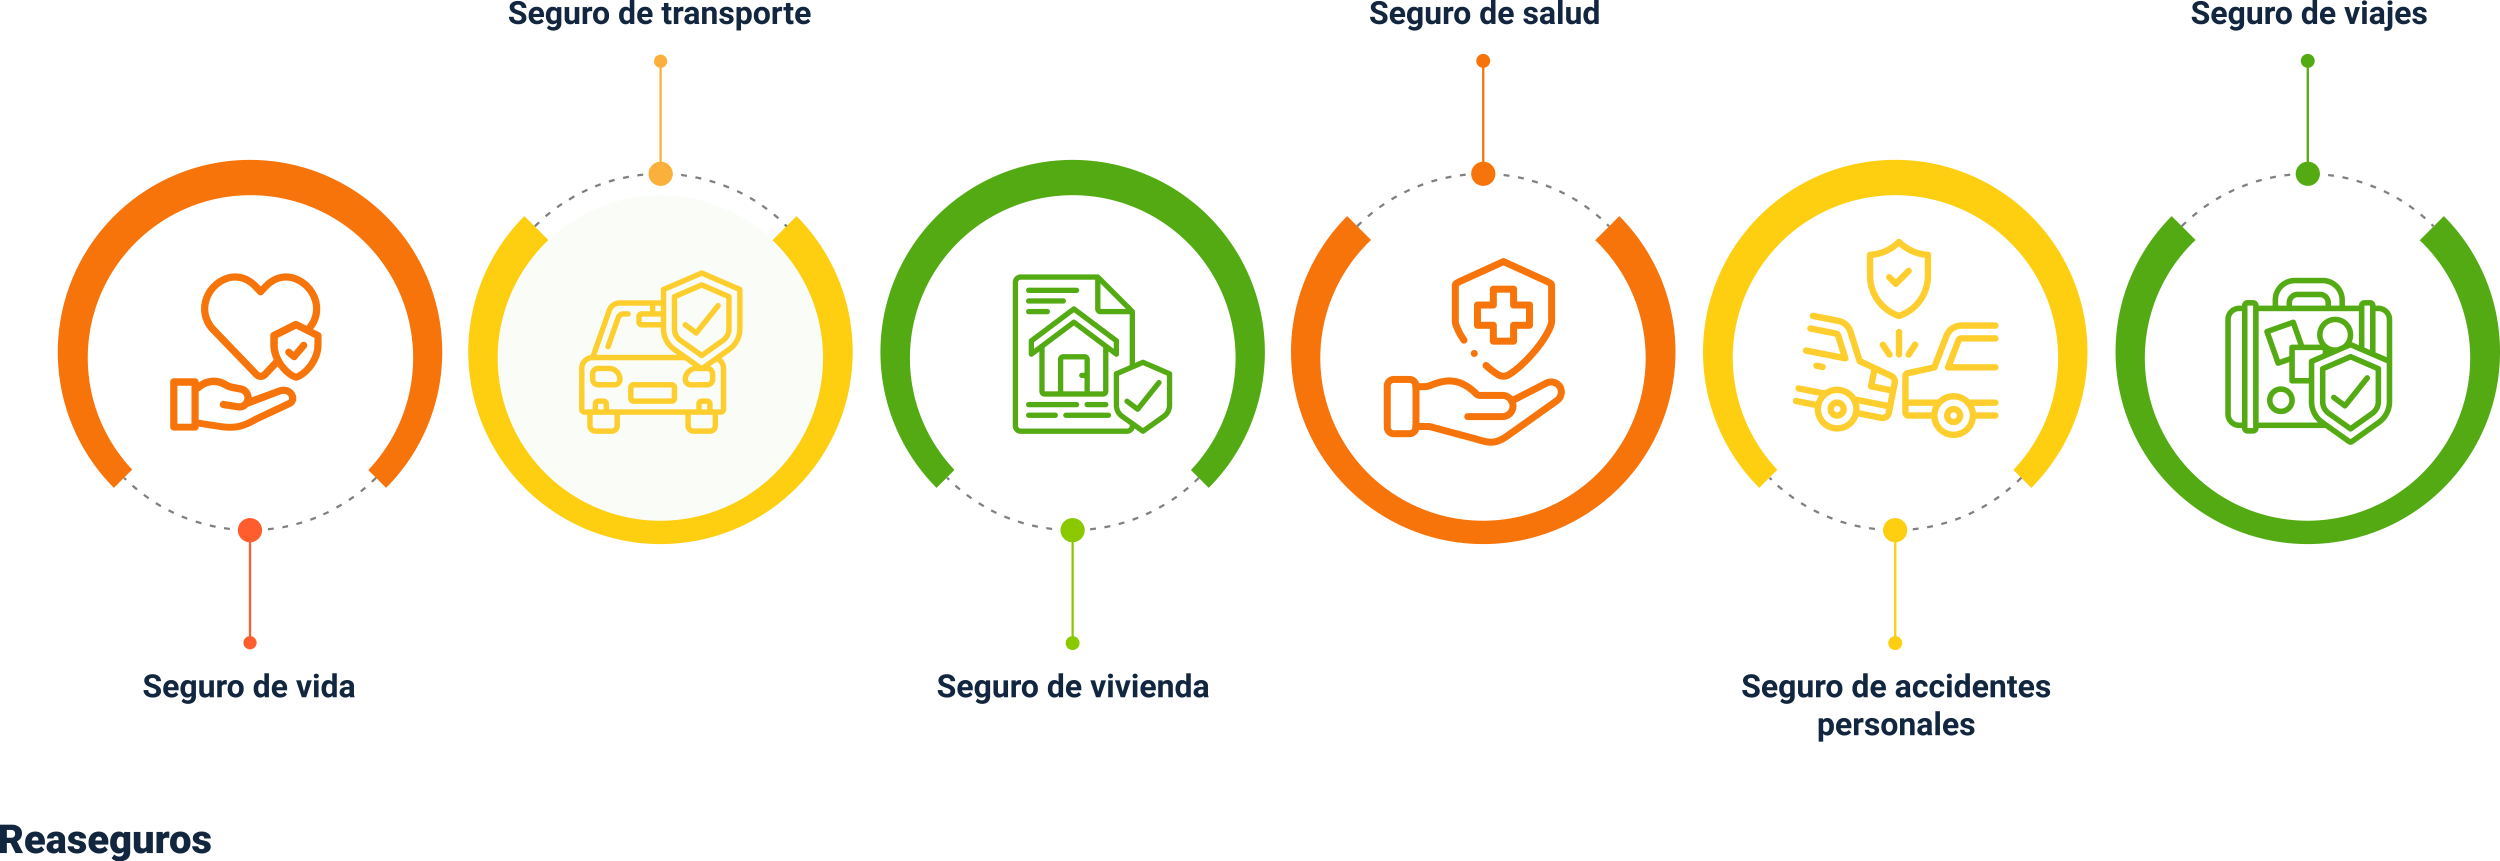 <svg xmlns="http://www.w3.org/2000/svg" xmlns:xlink="http://www.w3.org/1999/xlink" width="1251.361" height="431.16" viewBox="0 0 1251.361 431.16">
  <defs>
    <filter id="Trazado_218527" x="34.941" y="88.705" width="180.856" height="180.867" filterUnits="userSpaceOnUse">
      <feOffset dy="3" input="SourceAlpha"/>
      <feGaussianBlur stdDeviation="3" result="blur"/>
      <feFlood flood-opacity="0.161"/>
      <feComposite operator="in" in2="blur"/>
      <feComposite in="SourceGraphic"/>
    </filter>
    <filter id="Trazado_218531" x="240.112" y="88.798" width="180.857" height="180.867" filterUnits="userSpaceOnUse">
      <feOffset dy="3" input="SourceAlpha"/>
      <feGaussianBlur stdDeviation="3" result="blur-2"/>
      <feFlood flood-opacity="0.161"/>
      <feComposite operator="in" in2="blur-2"/>
      <feComposite in="SourceGraphic"/>
    </filter>
    <filter id="Trazado_218535" x="446.466" y="88.696" width="180.996" height="181.007" filterUnits="userSpaceOnUse">
      <feOffset dy="3" input="SourceAlpha"/>
      <feGaussianBlur stdDeviation="3" result="blur-3"/>
      <feFlood flood-opacity="0.161"/>
      <feComposite operator="in" in2="blur-3"/>
      <feComposite in="SourceGraphic"/>
    </filter>
    <filter id="Trazado_218539" x="651.881" y="88.784" width="180.857" height="180.867" filterUnits="userSpaceOnUse">
      <feOffset dy="3" input="SourceAlpha"/>
      <feGaussianBlur stdDeviation="3" result="blur-4"/>
      <feFlood flood-opacity="0.161"/>
      <feComposite operator="in" in2="blur-4"/>
      <feComposite in="SourceGraphic"/>
    </filter>
    <filter id="Trazado_218567" x="1064.593" y="88.784" width="180.856" height="180.867" filterUnits="userSpaceOnUse">
      <feOffset dy="3" input="SourceAlpha"/>
      <feGaussianBlur stdDeviation="3" result="blur-5"/>
      <feFlood flood-opacity="0.161"/>
      <feComposite operator="in" in2="blur-5"/>
      <feComposite in="SourceGraphic"/>
    </filter>
    <filter id="Trazado_218543" x="858.339" y="88.705" width="180.856" height="180.867" filterUnits="userSpaceOnUse">
      <feOffset dy="3" input="SourceAlpha"/>
      <feGaussianBlur stdDeviation="3" result="blur-6"/>
      <feFlood flood-opacity="0.161"/>
      <feComposite operator="in" in2="blur-6"/>
      <feComposite in="SourceGraphic"/>
    </filter>
    <clipPath id="clip-path">
      <path id="path3012" d="M0-204.8H94.085v94.085H0Z" transform="translate(0 204.799)" fill="#f67409" stroke="#707070" stroke-width="3.5"/>
    </clipPath>
  </defs>
  <g id="Grupo_149429" data-name="Grupo 149429" transform="translate(-659.074 11088)">
    <path id="Trazado_218779" data-name="Trazado 218779" d="M6.357,13.971H4.5V19H1.074V4.781h5.6A6.246,6.246,0,0,1,10.625,5.9a3.8,3.8,0,0,1,1.426,3.17,4.616,4.616,0,0,1-.6,2.458,4.263,4.263,0,0,1-1.88,1.58l2.969,5.741V19H8.867ZM4.5,11.334H6.67a1.946,1.946,0,0,0,1.47-.514,1.987,1.987,0,0,0,.493-1.434,2.01,2.01,0,0,0-.5-1.444A1.928,1.928,0,0,0,6.67,7.418H4.5ZM19.082,19.2a5.432,5.432,0,0,1-3.936-1.45,5.008,5.008,0,0,1-1.5-3.774V13.7a6.489,6.489,0,0,1,.6-2.861A4.395,4.395,0,0,1,16,8.917a5.292,5.292,0,0,1,2.734-.679A4.574,4.574,0,0,1,22.246,9.62a5.43,5.43,0,0,1,1.289,3.853v1.279H16.992a2.372,2.372,0,0,0,.771,1.4,2.3,2.3,0,0,0,1.543.508,2.958,2.958,0,0,0,2.441-1.094l1.5,1.777a4.2,4.2,0,0,1-1.743,1.353A5.891,5.891,0,0,1,19.082,19.2Zm-.371-8.418q-1.445,0-1.719,1.914h3.32v-.254a1.63,1.63,0,0,0-.4-1.226A1.593,1.593,0,0,0,18.711,10.777ZM30.811,19a3.716,3.716,0,0,1-.312-.947A3.06,3.06,0,0,1,27.959,19.2a3.749,3.749,0,0,1-2.539-.9,2.875,2.875,0,0,1-1.045-2.271,2.955,2.955,0,0,1,1.27-2.6,6.468,6.468,0,0,1,3.691-.879h1.016v-.559q0-1.462-1.26-1.462a1.03,1.03,0,0,0-1.172,1.158H24.629a2.95,2.95,0,0,1,1.3-2.487,5.479,5.479,0,0,1,3.325-.956,4.8,4.8,0,0,1,3.193.986,3.429,3.429,0,0,1,1.2,2.705v4.678a4.79,4.79,0,0,0,.449,2.227V19ZM28.75,16.852a1.836,1.836,0,0,0,1.021-.264,1.653,1.653,0,0,0,.581-.6V14.3h-.957q-1.719,0-1.719,1.543a.942.942,0,0,0,.3.728A1.1,1.1,0,0,0,28.75,16.852Zm12.256-.82a.76.76,0,0,0-.439-.674,6.685,6.685,0,0,0-1.67-.527,7.615,7.615,0,0,1-2.031-.718,3.4,3.4,0,0,1-1.221-1.079,2.577,2.577,0,0,1-.42-1.455,2.92,2.92,0,0,1,1.2-2.4,4.948,4.948,0,0,1,3.145-.942,5.482,5.482,0,0,1,3.359.947,2.962,2.962,0,0,1,1.27,2.49H40.9q0-1.27-1.338-1.27a1.326,1.326,0,0,0-.869.288.892.892,0,0,0-.352.718.819.819,0,0,0,.43.713,4.06,4.06,0,0,0,1.372.449,11.857,11.857,0,0,1,1.655.42,3.007,3.007,0,0,1,2.383,2.939A2.767,2.767,0,0,1,42.9,18.287a5.632,5.632,0,0,1-3.325.908,5.747,5.747,0,0,1-2.422-.488,4.05,4.05,0,0,1-1.66-1.328,3.007,3.007,0,0,1-.6-1.768h3.076a1.272,1.272,0,0,0,.488,1.069,2.009,2.009,0,0,0,1.2.337,1.58,1.58,0,0,0,1.011-.273A.875.875,0,0,0,41.006,16.031ZM50.83,19.2a5.432,5.432,0,0,1-3.936-1.45,5.008,5.008,0,0,1-1.5-3.774V13.7a6.489,6.489,0,0,1,.6-2.861,4.395,4.395,0,0,1,1.753-1.919,5.292,5.292,0,0,1,2.734-.679A4.574,4.574,0,0,1,53.994,9.62a5.43,5.43,0,0,1,1.289,3.853v1.279H48.74a2.372,2.372,0,0,0,.771,1.4,2.3,2.3,0,0,0,1.543.508A2.958,2.958,0,0,0,53.5,15.563L55,17.34a4.2,4.2,0,0,1-1.743,1.353A5.891,5.891,0,0,1,50.83,19.2Zm-.371-8.418q-1.445,0-1.719,1.914h3.32v-.254a1.63,1.63,0,0,0-.4-1.226A1.593,1.593,0,0,0,50.459,10.777Zm5.762,2.861a7.134,7.134,0,0,1,.527-2.832,4.245,4.245,0,0,1,1.514-1.9,3.99,3.99,0,0,1,2.295-.669,3.173,3.173,0,0,1,2.578,1.113l.117-.918H66.24V18.6a4.455,4.455,0,0,1-.649,2.427,4.167,4.167,0,0,1-1.88,1.582,6.91,6.91,0,0,1-2.852.552,5.961,5.961,0,0,1-2.251-.439,4.063,4.063,0,0,1-1.665-1.143l1.377-1.934a3.018,3.018,0,0,0,2.422,1.084,1.96,1.96,0,0,0,2.188-2.246V18.15A3.09,3.09,0,0,1,60.537,19.2a3.819,3.819,0,0,1-3.125-1.479,6.13,6.13,0,0,1-1.191-3.96Zm3.3.205A3.759,3.759,0,0,0,60.01,15.9a1.541,1.541,0,0,0,1.367.757,1.748,1.748,0,0,0,1.553-.713V11.5a1.7,1.7,0,0,0-1.533-.723,1.551,1.551,0,0,0-1.377.786A4.287,4.287,0,0,0,59.521,13.844ZM74.4,17.857A3.393,3.393,0,0,1,71.582,19.2a3.328,3.328,0,0,1-2.632-1.011,4.251,4.251,0,0,1-.894-2.905V8.434h3.291V15.3a1.183,1.183,0,0,0,1.318,1.357,1.72,1.72,0,0,0,1.611-.811V8.434h3.311V19H74.5Zm11.377-6.445L84.7,11.334a1.947,1.947,0,0,0-1.992.977V19H79.414V8.434H82.5l.107,1.357a2.548,2.548,0,0,1,2.314-1.553,3.209,3.209,0,0,1,.918.117Zm.42,2.207a6.236,6.236,0,0,1,.615-2.817,4.4,4.4,0,0,1,1.768-1.9,5.323,5.323,0,0,1,2.705-.664,4.858,4.858,0,0,1,3.74,1.47,5.64,5.64,0,0,1,1.367,4v.117a5.472,5.472,0,0,1-1.372,3.921,4.871,4.871,0,0,1-3.716,1.45,4.927,4.927,0,0,1-3.623-1.353,5.29,5.29,0,0,1-1.475-3.667Zm3.291.205a3.932,3.932,0,0,0,.459,2.148,1.529,1.529,0,0,0,1.357.684q1.758,0,1.8-2.705v-.332q0-2.842-1.816-2.842-1.65,0-1.787,2.451Zm13.887,2.207a.76.76,0,0,0-.439-.674,6.685,6.685,0,0,0-1.67-.527,7.615,7.615,0,0,1-2.031-.718,3.4,3.4,0,0,1-1.221-1.079,2.577,2.577,0,0,1-.42-1.455,2.92,2.92,0,0,1,1.2-2.4,4.948,4.948,0,0,1,3.145-.942,5.482,5.482,0,0,1,3.359.947,2.962,2.962,0,0,1,1.27,2.49h-3.3q0-1.27-1.338-1.27a1.326,1.326,0,0,0-.869.288.892.892,0,0,0-.352.718.819.819,0,0,0,.43.713,4.06,4.06,0,0,0,1.372.449,11.857,11.857,0,0,1,1.655.42,3.007,3.007,0,0,1,2.383,2.939,2.767,2.767,0,0,1-1.284,2.354,5.631,5.631,0,0,1-3.325.908,5.747,5.747,0,0,1-2.422-.488,4.05,4.05,0,0,1-1.66-1.328,3.007,3.007,0,0,1-.6-1.768h3.076a1.272,1.272,0,0,0,.488,1.069,2.009,2.009,0,0,0,1.2.337,1.58,1.58,0,0,0,1.011-.273A.875.875,0,0,0,103.379,16.031Z" transform="translate(658 -10680)" fill="#12263f"/>
    <path id="Trazado_218526" data-name="Trazado 218526" d="M110.085,127.213l68.135,68.1a96.217,96.217,0,1,0-136.236,0Z" transform="translate(674.115 -11039.115)" fill="#f67409"/>
    <g transform="matrix(1, 0, 0, 1, 659.07, -11088)" filter="url(#Trazado_218527)">
      <path id="Trazado_218527-2" data-name="Trazado 218527" d="M181.056,116.892A81.428,81.428,0,1,1,130.6,41.484a81.428,81.428,0,0,1,50.458,75.408Z" transform="translate(25.74 59.34)" fill="#fff"/>
    </g>
    <path id="Trazado_218528" data-name="Trazado 218528" d="M88.373,103.893v-1.148h2.958v1.148Zm-4.35,0-2.993-.174v-1.114h2.958Zm11.692-.383v-1.148l2.923-.313v1.114Zm-19.035-.174-2.958-.383V101.84l2.923.383Zm26.273-.835v-1.114l2.888-.592-.07,1.183Zm-33.546-.278-2.923-.626.278-1.114,2.888.626Zm40.714-1.322-.278-1.114,2.819-.8.348,1.079c-1.148.278-2.088.557-3.062.8Zm-47.848-.418-2.853-.87.348-1.079,2.819.87Zm54.877-1.775-.383-1.079c.9-.313,1.844-.661,2.749-1.044l.418,1.079ZM55.14,98.151l-2.784-1.114.418-1.044,2.749,1.079Zm68.622-2.227-.592-.9,2.645-1.253.522,1.009Zm-75.408-.661L45.71,93.94l.522-1.009,2.61,1.322Zm81.985-2.645-.557-1.079,2.54-1.462.592.974Zm-88.457-.766-2.575-1.531.592-.974,2.54,1.531ZM136.6,88.79l-.661-.974c.835-.522,1.636-1.079,2.436-1.67l.661.94ZM35.688,87.92l-2.4-1.775.661-.9,2.4,1.74Zm106.866-3.48-.7-.9,2.262-1.844.731.87ZM29.842,83.466,27.58,81.552l.766-.87L30.573,82.6Zm118.314-3.828-.8-.835c.731-.661,1.427-1.357,2.123-2.053l.8.8q-1.148,1.1-2.192,2.088ZM24.344,78.559,23.3,77.62l.8-.8,1.044,1.009Z" transform="translate(697.463 -10926.015)" fill="gray"/>
    <path id="Trazado_218529" data-name="Trazado 218529" d="M51.9,88.731a6.055,6.055,0,1,0-6.612,6.02V141.8a3.306,3.306,0,1,0,1.148,0V94.752a6.09,6.09,0,0,0,5.463-6.02Z" transform="translate(738.355 -10911.341)" fill="#ff5d2e"/>
    <path id="Trazado_218530" data-name="Trazado 218530" d="M169.229,107.33l-68.2-68.1a96.217,96.217,0,1,0,136.236,0Z" transform="translate(820.524 -11019.059)" fill="#fece10"/>
    <g transform="matrix(1, 0, 0, 1, 659.07, -11088)" filter="url(#Trazado_218531)">
      <path id="Trazado_218531-2" data-name="Trazado 218531" d="M77.16,116.722a81.428,81.428,0,1,1,50.458,75.408A81.428,81.428,0,0,1,77.16,116.722Z" transform="translate(171.95 59.41)" fill="#f9fcf7"/>
    </g>
    <path id="Trazado_218532" data-name="Trazado 218532" d="M144.3,33v1.148h-2.958V33Zm4.385,0,2.958.174v1.114h-2.923Zm-11.692.383v1.148l-2.923.313V33.731Zm19,.174,2.958.383v1.114l-2.923-.383Zm-26.238.87.174,1.114-2.853.592-.244-1.114Zm33.546.278,2.923.626-.278,1.114-2.888-.626Zm-40.714,1.322.278,1.114-2.819.8-.348-1.079a20.578,20.578,0,0,1,2.853-.835Zm47.848.418,2.853.87-.348,1.079-2.819-.87ZM115.553,38.22l.383,1.079c-.9.313-1.844.661-2.749,1.044l-.418-1.079Zm61.837.522,2.784,1.114-.418,1.044-2.749-1.079Zm-68.518,2.227.452,1.044-2.645,1.253-.522-1.009Zm75.408.661,2.679,1.322-.522,1.009-2.645-1.322Zm-81.985,2.645.557,1.009-2.68,1.636-.592-.974Zm88.492.766,2.54,1.531-.592.974-2.54-1.531ZM96.031,48.1l.661.974c-.835.522-1.636,1.079-2.436,1.67l-.661-.94Zm100.915.87,2.4,1.775-.661.9-2.4-1.74ZM90.08,52.452l.731.87-2.3,1.879-.731-.87Zm112.712.974,2.262,1.914-.766.87L202.062,54.3ZM84.513,57.359l.8.835c-.731.661-1.427,1.357-2.123,2.053l-.8-.835Zm123.743,1.079,1.044,1.009-.8.8-1.044-1.009Z" transform="translate(843.996 -11034.508)" fill="gray"/>
    <path id="Trazado_218533" data-name="Trazado 218533" d="M98.86,75.633a6.055,6.055,0,1,0,6.612-6.02V22.566a3.306,3.306,0,1,0-1.148,0V69.613A6.09,6.09,0,0,0,98.86,75.633Z" transform="translate(884.839 -11076.654)" fill="#fbb03b"/>
    <path id="Trazado_218534" data-name="Trazado 218534" d="M228.415,127.213l68.135,68.1a96.217,96.217,0,1,0-136.236,0Z" transform="translate(967.554 -11039.115)" fill="#54aa13"/>
    <g transform="matrix(1, 0, 0, 1, 659.07, -11088)" filter="url(#Trazado_218535)">
      <path id="Trazado_218535-2" data-name="Trazado 218535" d="M299.456,116.9a81.5,81.5,0,1,1-50.492-75.408A81.5,81.5,0,0,1,299.456,116.9Z" transform="translate(319.01 59.34)" fill="#fff"/>
    </g>
    <path id="Trazado_218536" data-name="Trazado 218536" d="M206.38,103.893v-1.148h2.958v1.148Zm-4.385,0-2.958-.174v-1.114h2.923Zm11.692-.383v-1.148l2.923-.313v1.114Zm-19-.174-2.958-.383V101.84l2.923.383Zm26.273-.835-.209-1.114,2.888-.592.244,1.114Zm-33.546-.278-2.923-.626.278-1.114,2.854.626Zm40.714-1.322-.278-1.114,2.819-.8.313,1.079c-.94.278-1.914.557-2.853.8Zm-47.848-.418-2.854-.87.348-1.079,2.819.87Zm54.842-1.775-.383-1.079c.94-.313,1.844-.661,2.784-1.044l.418,1.079Zm-61.837-.522-2.749-1.114.418-1.044,2.749,1.079Zm68.657-2.227-.487-1.044,2.68-1.253.487,1.009ZM166.536,95.3l-2.68-1.322.522-1.009,2.645,1.322Zm81.95-2.645-.557-1.009c.87-.452,1.74-.974,2.575-1.462l.592.974Zm-88.318-.8-2.54-1.531.592-.974,2.54,1.531Zm94.721-3.062-.626-.974c.8-.522,1.635-1.079,2.436-1.67l.661.94Zm-100.915-.87-2.4-1.775.661-.9,2.4,1.74ZM260.84,84.44l-.731-.9,2.3-1.844.731.87Zm-112.712-.974-2.262-1.914.731-.87,2.262,1.914Zm118.314-3.828-.766-.835L267.8,76.75l.8.8c-.9.731-1.635,1.427-2.366,2.088ZM142.734,78.56,141.69,77.55l.8-.8,1.044,1.009Z" transform="translate(991.05 -10926.015)" fill="gray"/>
    <path id="Trazado_218537" data-name="Trazado 218537" d="M170.23,88.731a6.055,6.055,0,1,0-6.612,6.02V141.8a3.48,3.48,0,1,0,1.114,0V94.752A6.09,6.09,0,0,0,170.23,88.731Z" transform="translate(1031.794 -10911.341)" fill="#8ac900"/>
    <path id="Trazado_218538" data-name="Trazado 218538" d="M287.51,107.33l-68.135-68.1a96.217,96.217,0,1,0,136.235,0Z" transform="translate(1114.013 -11019.059)" fill="#f67409"/>
    <path id="Trazado_218566" data-name="Trazado 218566" d="M287.51,107.33l-68.135-68.1a96.217,96.217,0,1,0,136.235,0Z" transform="translate(1526.725 -11019.059)" fill="#54aa13"/>
    <g transform="matrix(1, 0, 0, 1, 659.07, -11088)" filter="url(#Trazado_218539)">
      <path id="Trazado_218539-2" data-name="Trazado 218539" d="M195.49,116.732a81.428,81.428,0,1,1,50.492,75.408,81.428,81.428,0,0,1-50.492-75.408Z" transform="translate(465.39 59.4)" fill="#fff"/>
    </g>
    <g transform="matrix(1, 0, 0, 1, 659.07, -11088)" filter="url(#Trazado_218567)">
      <path id="Trazado_218567-2" data-name="Trazado 218567" d="M195.49,116.732a81.428,81.428,0,1,1,50.492,75.408,81.428,81.428,0,0,1-50.492-75.408Z" transform="translate(878.1 59.4)" fill="#fff"/>
    </g>
    <path id="Trazado_218540" data-name="Trazado 218540" d="M262.75,33v1.148h-2.923V33Zm4.35,0,2.993.174v1.114h-2.958Zm-11.692.383v1.148l-2.923.313V33.731Zm19.035.174,2.958.383-.174,1.114L274.3,34.67Zm-26.308.835.209,1.114-2.888.592-.244-1.114Zm33.546.278,2.923.626-.244,1.114-2.888-.626ZM241,35.993l.278,1.114-2.819.8-.348-1.079c.94-.348,1.984-.557,2.888-.8Zm47.813.487,2.854.87-.348,1.079-2.819-.87Zm-54.877,1.775.383,1.079c-.9.313-1.844.661-2.749,1.044l-.418-1.079c.94-.383,1.983-.766,2.819-1.079Zm61.837.522,2.784,1.114-.452,1.044-2.68-.974ZM227.152,41l.452,1.044L224.959,43.3l-.522-1.009Zm75.373.661,2.679,1.322L304.682,44l-2.645-1.322Zm-81.95,2.645.557,1.009-2.54,1.462L218,45.806c.87-.557,1.74-1.044,2.61-1.531Zm88.457.766,2.575,1.531-.626.974-2.505-1.531Zm-94.721,3.062.626.974q-1.183.8-2.4,1.67l-.661-.94Zm100.915.87c.835.592,1.635,1.148,2.436,1.775l-.7.9-2.366-1.74ZM208.4,52.487l.7.87-2.262,1.879-.731-.87Zm112.712.974,2.262,1.914-.766.87-2.227-1.914ZM202.793,57.289l.8.835c-.731.661-1.427,1.357-2.123,2.053l-.8-.835a27.558,27.558,0,0,1,2.192-1.983Zm123.743,1.079,1.044,1.009-.8.8-1.044-1.009Z" transform="translate(1137.311 -11034.508)" fill="gray"/>
    <path id="Trazado_218568" data-name="Trazado 218568" d="M262.75,33v1.148h-2.923V33Zm4.35,0,2.993.174v1.114h-2.958Zm-11.692.383v1.148l-2.923.313V33.731Zm19.035.174,2.958.383-.174,1.114L274.3,34.67Zm-26.308.835.209,1.114-2.888.592-.244-1.114Zm33.546.278,2.923.626-.244,1.114-2.888-.626ZM241,35.993l.278,1.114-2.819.8-.348-1.079c.94-.348,1.984-.557,2.888-.8Zm47.813.487,2.854.87-.348,1.079-2.819-.87Zm-54.877,1.775.383,1.079c-.9.313-1.844.661-2.749,1.044l-.418-1.079c.94-.383,1.983-.766,2.819-1.079Zm61.837.522,2.784,1.114-.452,1.044-2.68-.974ZM227.152,41l.452,1.044L224.959,43.3l-.522-1.009Zm75.373.661,2.679,1.322L304.682,44l-2.645-1.322Zm-81.95,2.645.557,1.009-2.54,1.462L218,45.806c.87-.557,1.74-1.044,2.61-1.531Zm88.457.766,2.575,1.531-.626.974-2.505-1.531Zm-94.721,3.062.626.974q-1.183.8-2.4,1.67l-.661-.94Zm100.915.87c.835.592,1.635,1.148,2.436,1.775l-.7.9-2.366-1.74ZM208.4,52.487l.7.87-2.262,1.879-.731-.87Zm112.712.974,2.262,1.914-.766.87-2.227-1.914ZM202.793,57.289l.8.835c-.731.661-1.427,1.357-2.123,2.053l-.8-.835a27.558,27.558,0,0,1,2.192-1.983Zm123.743,1.079,1.044,1.009-.8.8-1.044-1.009Z" transform="translate(1550.023 -11034.508)" fill="gray"/>
    <path id="Trazado_218541" data-name="Trazado 218541" d="M217.19,75.883a6.055,6.055,0,1,0,6.612-6.02V22.816a3.48,3.48,0,1,0-1.148,0V69.863A6.09,6.09,0,0,0,217.19,75.883Z" transform="translate(1178.278 -11076.903)" fill="#f67409"/>
    <path id="Trazado_218565" data-name="Trazado 218565" d="M217.19,75.883a6.055,6.055,0,1,0,6.612-6.02V22.816a3.48,3.48,0,1,0-1.148,0V69.863A6.09,6.09,0,0,0,217.19,75.883Z" transform="translate(1590.99 -11076.903)" fill="#54aa13"/>
    <path id="Trazado_218542" data-name="Trazado 218542" d="M346.757,127.226l68.1,68.1a96.217,96.217,0,1,0-136.2,0Z" transform="translate(1260.98 -11039.127)" fill="#fece10"/>
    <g transform="matrix(1, 0, 0, 1, 659.07, -11088)" filter="url(#Trazado_218543)">
      <path id="Trazado_218543-2" data-name="Trazado 218543" d="M417.676,116.892a81.428,81.428,0,1,1-50.458-75.408,81.428,81.428,0,0,1,50.458,75.408Z" transform="translate(612.52 59.34)" fill="#fff"/>
    </g>
    <path id="Trazado_218544" data-name="Trazado 218544" d="M324.725,103.893v-1.148h2.923v1.148Zm-4.35,0-2.993-.174v-1.114h2.958Zm11.692-.383v-1.148l2.923-.313v1.114Zm-19.035-.174-2.958-.383.174-1.114,2.923.383Zm26.308-.835-.209-1.114,2.888-.592.244,1.114Zm-33.546-.278-2.923-.626.244-1.114,2.888.626Zm40.714-1.322-.313-1.114,2.853-.8.313,1.079c-.94.278-1.914.557-2.853.8Zm-47.848-.418-2.888-.87.348-1.079,2.853.87ZM353.5,98.708l-.383-1.079c.9-.313,1.844-.661,2.749-1.044l.418,1.079Zm-61.837-.557-2.784-1.114.452-1.044,2.749,1.079Zm68.657-2.227-.487-1.044,2.679-1.253L363,94.636Zm-75.408-.661-2.679-1.322.522-1.009,2.645,1.322Zm81.95-2.645-.557-1.009c.87-.452,1.705-.974,2.54-1.462l.592.974C368.606,91.539,367.875,92.131,366.866,92.618Zm-88.457-.766c-.87-.487-1.705-1.009-2.54-1.531l.592-.974,2.505,1.531Zm94.721-3.062-.626-.974c.8-.522,1.636-1.079,2.4-1.67l.7.94Zm-100.915-.87-2.436-1.775.7-.9c.766.592,1.6,1.183,2.4,1.74Zm106.831-3.48-.7-.9,2.262-1.844.766.87Zm-112.677-.974-2.3-1.914.766-.87L267.1,82.6Zm118.314-3.828-.766-.835c.7-.661,1.427-1.357,2.088-2.053l.835.8c-.766.731-1.566,1.427-2.227,2.088ZM260.94,78.559l-.94-.94.835-.8c.313.348.661.661,1.009,1.009Z" transform="translate(1284.439 -10926.015)" fill="gray"/>
    <path id="Trazado_218545" data-name="Trazado 218545" d="M288.55,88.731a6.055,6.055,0,1,0-6.612,6.02V141.8a3.48,3.48,0,1,0,1.148,0V94.752a6.09,6.09,0,0,0,5.464-6.02Z" transform="translate(1325.208 -10911.341)" fill="#fece10"/>
    <g id="seguro-de-vida" transform="translate(742.735 -10952.152)">
      <g id="Layer_35" transform="translate(2.04 1.5)">
        <g id="Grupo_149404" data-name="Grupo 149404">
          <g id="Grupo_149403" data-name="Grupo 149403">
            <path id="Trazado_218737" data-name="Trazado 218737" d="M55.5,24.677,41.745,29.694a5.793,5.793,0,0,0-4.931-6.315l-3.2-.606A9.526,9.526,0,0,1,29.635,21.3a12.352,12.352,0,0,0-13.235.433l-1.125.779v-1.3a1.33,1.33,0,0,0-1.3-1.3H3.338a1.33,1.33,0,0,0-1.3,1.3V43.794a1.33,1.33,0,0,0,1.3,1.3h10.64a1.33,1.33,0,0,0,1.3-1.3v-.779l11.678,1.817a42.831,42.831,0,0,0,4.412.346c5.19,0,9-1.471,13.581-4.152l16.868-7.872a4.19,4.19,0,0,0,1.9-5.623c-1.038-2.422-4.066-4.412-8.218-2.855ZM12.68,42.67H4.635V22.687H12.68ZM60.69,30.819,43.822,38.777a.085.085,0,0,0-.087.087C37.507,42.41,33.7,43.275,27.3,42.41L15.275,40.594V25.888l2.6-1.9a9.89,9.89,0,0,1,10.467-.26,14.152,14.152,0,0,0,4.844,1.73l3.2.606a3.176,3.176,0,0,1,2.768,3.547,3.938,3.938,0,0,1-.692,1.644,2.929,2.929,0,0,1-2.768,1.125l-7.353-1.125a1.309,1.309,0,1,0-.346,2.6l7.353,1.125a2.943,2.943,0,0,0,.865.087,5.394,5.394,0,0,0,4.066-1.817L56.451,27.1c2.768-1.038,4.325.173,4.931,1.471.173.606.346,1.817-.692,2.249Z" transform="translate(-2.04 32.588)" fill="#f67409" stroke="#f67409" stroke-width="1"/>
            <path id="Trazado_218738" data-name="Trazado 218738" d="M66,31l-3.806-1.9a15.849,15.849,0,0,0,3.2-14.879A17.971,17.971,0,0,0,52.943,1.932C47.752.635,42.562,2.278,38.41,6.6L36.766,8.247,35.123,6.6C30.971,2.278,25.78.635,20.5,1.932A17.971,17.971,0,0,0,8.047,14.216a16.123,16.123,0,0,0,4.239,16.09L33.739,52.537a4.181,4.181,0,0,0,6.055,0l5.536-5.8c2.509,3.893,5.969,6.661,8.823,7.439a.955.955,0,0,0,.692,0C59.69,52.8,66.7,45.357,66.7,36.793V32.036A1.124,1.124,0,0,0,66,31ZM37.891,50.721a1.573,1.573,0,0,1-2.336,0L14.189,28.489c-3.72-3.893-5.017-8.737-3.633-13.495A15.41,15.41,0,0,1,21.109,4.441C25.434,3.4,29.76,4.787,33.22,8.42L35.728,11.1a1.358,1.358,0,0,0,1.9,0L40.14,8.42C43.6,4.787,47.925,3.4,52.251,4.441a15.57,15.57,0,0,1,10.64,10.467A13.242,13.242,0,0,1,59.777,27.8l-4.844-2.422a1.474,1.474,0,0,0-1.211,0L42.735,30.911a1.35,1.35,0,0,0-.692,1.125v4.758a17.233,17.233,0,0,0,1.817,7.526ZM64.1,36.88c0,7.266-6.055,13.495-9.688,14.792-3.547-1.3-9.6-7.526-9.6-14.792V32.987L54.5,28.143l9.688,4.844Z" transform="translate(8.043 -1.5)" fill="#f67409" stroke="#f67409" stroke-width="1"/>
            <path id="Trazado_218739" data-name="Trazado 218739" d="M24.126,17.111a1.29,1.29,0,0,0-1.644,1.99l2.6,2.163a1.537,1.537,0,0,0,.865.346h.087a1.065,1.065,0,0,0,.865-.433l4.844-5.709a1.29,1.29,0,1,0-1.99-1.644L25.77,18.582Z" transform="translate(35.562 20.864)" fill="#f67409" stroke="#f67409" stroke-width="1"/>
          </g>
        </g>
      </g>
    </g>
    <g id="seguro-de-coche" transform="translate(948.91 -10952.699)">
      <g id="Page-1" transform="translate(0 0)">
        <g id="_007---Car-Insurance" data-name="007---Car-Insurance">
          <path id="Shape" d="M13.75,31.549l10.658,7.587a1.364,1.364,0,0,0,1.583,0l10.658-7.587a8.432,8.432,0,0,0,3.558-6.841V8.565a1.364,1.364,0,0,0-.819-1.252L25.745,1.419a1.364,1.364,0,0,0-1.081,0L11.021,7.313A1.364,1.364,0,0,0,10.2,8.565V24.708A8.433,8.433,0,0,0,13.75,31.549ZM12.92,9.462,25.2,4.158l12.279,5.3V24.708a5.7,5.7,0,0,1-2.414,4.627L25.2,36.351l-9.866-7.024a5.7,5.7,0,0,1-2.414-4.618Z" transform="translate(36.197 4.637)" fill="#fece2f"/>
          <path id="Shape-2" data-name="Shape" d="M17.4,19.7a1.364,1.364,0,0,0,1.884-.239L30.2,5.817a1.365,1.365,0,1,0-2.131-1.705l-10.1,12.612-4.392-3.3a1.364,1.364,0,0,0-1.637,2.183Z" transform="translate(40.446 12.772)" fill="#fece2f"/>
          <path id="Shape-3" data-name="Shape" d="M2.729,72.311H4.093v5.457a4.093,4.093,0,0,0,4.093,4.093h8.186a4.093,4.093,0,0,0,4.093-4.093V72.311H53.21v5.457A4.093,4.093,0,0,0,57.3,81.862H65.49a4.093,4.093,0,0,0,4.093-4.093V72.311h1.364a2.729,2.729,0,0,0,2.729-2.729V49.117a6.75,6.75,0,0,0-2.359-5.144l4.693-3.34a13.9,13.9,0,0,0,5.852-11.287V9.616a1.364,1.364,0,0,0-.819-1.252L61.942.112a1.364,1.364,0,0,0-1.081,0L41.75,8.363a1.364,1.364,0,0,0-.819,1.252v5.392H20.288a6.822,6.822,0,0,0-6.432,4.554L5.82,42.4A6.812,6.812,0,0,0,0,49.117V69.582A2.729,2.729,0,0,0,2.729,72.311Zm15.008,5.457a1.364,1.364,0,0,1-1.364,1.364H8.186a1.364,1.364,0,0,1-1.364-1.364V72.311H17.737Zm-5.457-8.186H9.551V66.854h2.729Zm54.575,8.186a1.364,1.364,0,0,1-1.364,1.364H57.3a1.364,1.364,0,0,1-1.364-1.364V72.311H66.854Zm-2.729-8.186H61.4V66.854h2.729ZM43.66,10.512,61.4,2.85l17.737,7.662V29.34a11.165,11.165,0,0,1-4.706,9.065L61.4,47.687,48.365,38.409a11.164,11.164,0,0,1-4.706-9.063ZM64.125,50.481a1.364,1.364,0,0,1,1.364,1.364v2.729a1.364,1.364,0,0,1-1.364,1.364H55.939a1.364,1.364,0,0,1-1.364-1.364,4.093,4.093,0,0,1,4.093-4.093ZM40.931,23.194v2.729H31.38V23.194Zm0-2.729H38.2V17.736h2.729Zm-24.5,0a4.093,4.093,0,0,1,3.857-2.729H35.473v2.729H31.38a2.729,2.729,0,0,0-2.729,2.729v2.729a2.729,2.729,0,0,0,2.729,2.729h9.551v.694a13.9,13.9,0,0,0,5.852,11.287L49.117,42.3H8.748ZM2.729,49.117a4.093,4.093,0,0,1,4.093-4.093H52.951l4.123,2.936a6.822,6.822,0,0,0-5.228,6.614,4.093,4.093,0,0,0,4.093,4.093h8.186a4.093,4.093,0,0,0,4.093-4.093V51.846a4.093,4.093,0,0,0-2.613-3.805l3.378-2.405a4.036,4.036,0,0,1,1.963,3.482V69.582H66.854V66.854a2.729,2.729,0,0,0-2.729-2.729H61.4a2.729,2.729,0,0,0-2.729,2.729v2.729H15.008V66.854a2.729,2.729,0,0,0-2.729-2.729H9.551a2.729,2.729,0,0,0-2.729,2.729v2.729H2.729Z" transform="translate(0 0)" fill="#fece2f"/>
          <path id="Shape-4" data-name="Shape" d="M14.29,4.5H11.955A4.1,4.1,0,0,0,8.094,7.229L2.972,21.784a1.365,1.365,0,0,0,2.575.906L10.669,8.14a1.364,1.364,0,0,1,1.287-.911H14.29a1.364,1.364,0,1,0,0-2.729Z" transform="translate(10.269 15.965)" fill="#fece2f"/>
          <path id="Shape-5" data-name="Shape" d="M5.293,21.415h8.186a4.093,4.093,0,0,0,4.093-4.093A6.83,6.83,0,0,0,10.751,10.5H5.293A4.093,4.093,0,0,0,1.2,14.593v2.729A4.093,4.093,0,0,0,5.293,21.415ZM3.929,14.593a1.364,1.364,0,0,1,1.364-1.364h5.457a4.093,4.093,0,0,1,4.093,4.093,1.364,1.364,0,0,1-1.364,1.364H5.293a1.364,1.364,0,0,1-1.364-1.364Z" transform="translate(4.257 37.252)" fill="#fece2f"/>
          <path id="Shape-6" data-name="Shape" d="M8.129,23.215h19.1a2.729,2.729,0,0,0,2.729-2.729V15.029A2.729,2.729,0,0,0,27.23,12.3H8.129A2.729,2.729,0,0,0,5.4,15.029v5.457A2.729,2.729,0,0,0,8.129,23.215Zm0-8.186h19.1v5.457H8.129Z" transform="translate(19.159 43.639)" fill="#fece2f"/>
        </g>
      </g>
    </g>
    <g id="seguro-de-hogar" transform="translate(1166 -10950.651)">
      <g id="Page-1-2" data-name="Page-1" transform="translate(0 0)">
        <g id="_041---Home-Insurance-Documents" data-name="041---Home-Insurance-Documents">
          <path id="Shape-7" data-name="Shape" d="M79.015,48.54l-13.3-5.747a1.33,1.33,0,0,0-1.054,0L61.19,44.3V18.623c0-.029-.015-.053-.016-.082a1.32,1.32,0,0,0-.072-.351,1.252,1.252,0,0,0-.044-.125,1.347,1.347,0,0,0-.254-.378L43.512.394a1.331,1.331,0,0,0-.388-.261.888.888,0,0,0-.117-.045,1.365,1.365,0,0,0-.364-.073c-.025,0-.048-.015-.074-.015H3.991A3.991,3.991,0,0,0,0,3.991V75.823a3.991,3.991,0,0,0,3.991,3.991H57.2a3.983,3.983,0,0,0,3.759-2.7l3.451,2.456a1.33,1.33,0,0,0,1.543,0l10.392-7.4a8.222,8.222,0,0,0,3.469-6.67V49.761A1.33,1.33,0,0,0,79.015,48.54ZM43.9,4.541,56.649,17.293H43.9ZM58.53,75.823a1.33,1.33,0,0,1-1.33,1.33H3.991a1.33,1.33,0,0,1-1.33-1.33V3.991a1.33,1.33,0,0,1,1.33-1.33H41.237V17.293a2.66,2.66,0,0,0,2.66,2.66H58.53V45.439l-7.183,3.1a1.33,1.33,0,0,0-.8,1.221V65.5a8.222,8.222,0,0,0,3.469,6.67l4.512,3.211ZM77.153,65.5A5.555,5.555,0,0,1,74.8,70L65.181,76.85,55.562,70a5.557,5.557,0,0,1-2.353-4.5V50.635L60.35,47.55l.055-.024,4.777-2.063,11.972,5.172Z" transform="translate(0 0)" fill="#54aa13"/>
          <path id="Shape-8" data-name="Shape" d="M14.728,21.5a1.33,1.33,0,1,0-1.6,2.128l5.321,3.991a1.33,1.33,0,0,0,1.837-.233l10.642-13.3a1.331,1.331,0,1,0-2.078-1.663l-9.836,12.3Z" transform="translate(43.269 40.931)" fill="#54aa13"/>
          <path id="Shape-9" data-name="Shape" d="M23.616,3.866,2.332,19.829A1.33,1.33,0,0,0,1.8,20.893v6.651a1.33,1.33,0,0,0,2.128,1.064l3.193-2.394V46.167a2.66,2.66,0,0,0,2.66,2.66H39.046a2.66,2.66,0,0,0,2.66-2.66V26.214L44.9,28.608a1.33,1.33,0,0,0,2.128-1.064V20.893a1.33,1.33,0,0,0-.532-1.064L25.212,3.866A1.33,1.33,0,0,0,23.616,3.866Zm-4.523,42.3V30.2H29.735v6.651H28.4a1.33,1.33,0,0,0,0,2.66h1.33v6.651Zm19.953,0H32.4V30.2a2.66,2.66,0,0,0-2.66-2.66H19.093a2.66,2.66,0,0,0-2.66,2.66V46.167H9.781V24.218L24.414,13.244,39.046,24.218Zm5.321-21.284L25.212,10.517a1.33,1.33,0,0,0-1.6,0L4.46,24.884V21.558L24.414,6.593,44.367,21.558Z" transform="translate(6.181 12.363)" fill="#54aa13"/>
          <path id="Shape-10" data-name="Shape" d="M2.83,4.16H26.774a1.33,1.33,0,1,0,0-2.66H2.83a1.33,1.33,0,1,0,0,2.66Z" transform="translate(5.151 5.151)" fill="#54aa13"/>
          <path id="Shape-11" data-name="Shape" d="M2.83,5.36H20.123a1.33,1.33,0,0,0,0-2.66H2.83a1.33,1.33,0,1,0,0,2.66Z" transform="translate(5.151 9.272)" fill="#54aa13"/>
          <path id="Shape-12" data-name="Shape" d="M2.83,6.56h9.312a1.33,1.33,0,1,0,0-2.66H2.83a1.33,1.33,0,1,0,0,2.66Z" transform="translate(5.151 13.393)" fill="#54aa13"/>
          <path id="Shape-13" data-name="Shape" d="M2.83,17.06H26.774a1.33,1.33,0,1,0,0-2.66H2.83a1.33,1.33,0,1,0,0,2.66Z" transform="translate(5.151 49.451)" fill="#54aa13"/>
          <path id="Shape-14" data-name="Shape" d="M9.43,14.4a1.33,1.33,0,1,0,0,2.66h9.312a1.33,1.33,0,1,0,0-2.66Z" transform="translate(27.816 49.451)" fill="#54aa13"/>
          <path id="Shape-15" data-name="Shape" d="M16.132,15.6H2.83a1.33,1.33,0,1,0,0,2.66h13.3a1.33,1.33,0,1,0,0-2.66Z" transform="translate(5.151 53.572)" fill="#54aa13"/>
          <path id="Shape-16" data-name="Shape" d="M28.314,15.6H7.03a1.33,1.33,0,0,0,0,2.66H28.314a1.33,1.33,0,1,0,0-2.66Z" transform="translate(19.574 53.572)" fill="#54aa13"/>
        </g>
      </g>
    </g>
    <g id="mano" transform="translate(1350 -10958.904)">
      <g id="g3006" transform="translate(0 0.001)">
        <g id="g3008">
          <g id="g3010" clip-path="url(#clip-path)">
            <g id="g3016" transform="translate(17.838 62.142)">
              <path id="path3018" d="M-56.368-11.121l17.089-8.774a5.288,5.288,0,0,1,7.048,1.662,5.267,5.267,0,0,1-1.662,7.053L-58.984,6.688c-6.8,4.534-9.669,2.749-16.823.81L-96.162,2.054a5.344,5.344,0,0,0-1.976-.368h-6.131" transform="translate(104.269 20.571)" fill="none" stroke="#f67409" stroke-linecap="round" stroke-linejoin="round" stroke-miterlimit="10" stroke-width="3.5"/>
            </g>
            <g id="g3020" transform="translate(3.471 60.837)">
              <path id="path3022" d="M-3.824,0H4.044a3.264,3.264,0,0,1,3.25,3.255V23.893a3.263,3.263,0,0,1-3.25,3.25H-3.824a3.263,3.263,0,0,1-3.25-3.25V3.255A3.264,3.264,0,0,1-3.824,0Z" transform="translate(7.074)" fill="none" stroke="#f67409" stroke-linecap="round" stroke-linejoin="round" stroke-miterlimit="10" stroke-width="3.5"/>
            </g>
            <g id="g3024" transform="translate(17.838 61.596)">
              <path id="path3026" d="M0-3.319H4.091a7.571,7.571,0,0,0,3.473-.73C15.449-7.155,21.889-7.522,29.773-.1a3.008,3.008,0,0,0,2.781,1.188h10.7a5.3,5.3,0,0,1,0,10.607H25.916" transform="translate(0 6.14)" fill="none" stroke="#f67409" stroke-linecap="round" stroke-linejoin="round" stroke-miterlimit="10" stroke-width="3.5"/>
            </g>
            <g id="g3028" transform="translate(48.612 15.641)">
              <path id="path3030" d="M0-9.34H7.943v-7.937H18.091V-9.34h7.937V.808H18.091V8.751H7.943V.808H0Z" transform="translate(0 17.278)" fill="none" stroke="#f67409" stroke-linecap="round" stroke-linejoin="round" stroke-miterlimit="10" stroke-width="3.5"/>
            </g>
            <g id="g3032" transform="translate(37.52 1.838)">
              <path id="path3034" d="M-5.1-46.277a31.87,31.87,0,0,1-4.022-7.73,7.584,7.584,0,0,1-.3-2.925v-14.7c.075-3.282-.368-2.541,2.5-4.145l21.6-9.823,21.6,9.823c2.871,1.6,2.424.863,2.5,4.145v14.7a7.584,7.584,0,0,1-.3,2.925C35.894-45.92,24.765-33.417,17.51-29.086a5.466,5.466,0,0,1-2.834.879,5.466,5.466,0,0,1-2.834-.879,38.779,38.779,0,0,1-5.887-4.507" transform="translate(9.431 85.603)" fill="none" stroke="#f67409" stroke-linecap="round" stroke-linejoin="round" stroke-miterlimit="10" stroke-width="3.5"/>
            </g>
            <g id="g3036" transform="translate(46.998 47.812)">
              <path id="path3038" d="M-.006-.006-.012-.012" transform="translate(0.012 0.012)" fill="none" stroke="#f67409" stroke-linecap="round" stroke-linejoin="round" stroke-miterlimit="10" stroke-width="3.5"/>
            </g>
          </g>
        </g>
      </g>
    </g>
    <g id="accidente-de-auto" transform="translate(1556.525 -10968.775)">
      <g id="Crash_Car_Insurance" data-name="Crash Car Insurance" transform="translate(0 0.3)">
        <path id="Trazado_218740" data-name="Trazado 218740" d="M18.926,15.9a4.826,4.826,0,1,0,4.826,4.826A4.826,4.826,0,0,0,18.926,15.9Zm0,6.434a1.609,1.609,0,1,1,1.609-1.609,1.609,1.609,0,0,1-1.609,1.609Z" transform="translate(61.504 67.747)" fill="#fece2f"/>
        <path id="Trazado_218741" data-name="Trazado 218741" d="M39.47,12.517a1.609,1.609,0,0,0,0-3.217h-17a3.25,3.25,0,0,0-3,2.06L14.291,24.808a1.609,1.609,0,0,0,1.5,2.187H39.47a1.609,1.609,0,0,0,0-3.217H18.135l4.333-11.26Z" transform="translate(61.871 38.958)" fill="#fece2f"/>
        <path id="Trazado_218742" data-name="Trazado 218742" d="M8.986,15.392a4.826,4.826,0,1,0,3.87,5.2,4.825,4.825,0,0,0-3.87-5.2Zm-.038,6.07a1.608,1.608,0,1,1-.9-2.945,1.638,1.638,0,0,1,.314.031,1.608,1.608,0,0,1,.584,2.914Z" transform="translate(14.073 65.128)" fill="#fece2f"/>
        <path id="Trazado_218743" data-name="Trazado 218743" d="M2.226,22.61l19.633,3.869A1.608,1.608,0,0,0,23.7,24.42L20.142,13.074A3.242,3.242,0,0,0,17.7,10.9L5.025,8.406A1.608,1.608,0,1,0,4.4,11.562l12.676,2.5L19.824,22.8,2.848,19.454a1.608,1.608,0,1,0-.622,3.156Z" transform="translate(4.049 34.926)" fill="#fece2f"/>
        <path id="Trazado_218744" data-name="Trazado 218744" d="M49.833,37.4,41.6,33.528h0L34.738,30.3l-4.4-14a9.646,9.646,0,0,0-7.341-6.573l-12.676-2.5A1.608,1.608,0,1,0,9.7,10.385l12.676,2.5a6.431,6.431,0,0,1,4.893,4.382L31.88,31.938a1.608,1.608,0,0,0,.85.973L39.1,35.9l-1.546,7.843a1.607,1.607,0,0,0,1.267,1.889l9.47,1.866-.933,4.735L31.406,49.1a11.23,11.23,0,0,0-15.439-3.043l-12.8-2.523a1.608,1.608,0,0,0-.622,3.156l10.552,2.08a11.145,11.145,0,0,0-1.579,2.968l-9.6-1.891A1.608,1.608,0,1,0,1.3,53l9.6,1.891a11.236,11.236,0,0,0,21.828,4.3L43.91,61.4a4.817,4.817,0,0,0,5.668-3.8l2.936-14.9A4.819,4.819,0,0,0,49.833,37.4Zm-.923,6.948-7.891-1.555L42.1,37.316l6.365,2.993a1.609,1.609,0,0,1,.895,1.767ZM20.57,63.355a8.043,8.043,0,1,1,9.447-6.336,8.043,8.043,0,0,1-9.447,6.336ZM45.739,58a1.594,1.594,0,0,1-1.207.243l-11.172-2.2a11.13,11.13,0,0,0-.327-3.344l13.7,2.7-.311,1.579A1.594,1.594,0,0,1,45.739,58Z" transform="translate(0 29.791)" fill="#fece2f"/>
        <path id="Trazado_218745" data-name="Trazado 218745" d="M3.825,11.882A1.608,1.608,0,1,0,3.2,15.038l2.986.588a1.579,1.579,0,0,0,.313.031,1.608,1.608,0,0,0,.309-3.187Z" transform="translate(8.312 50.088)" fill="#fece2f"/>
        <path id="Trazado_218746" data-name="Trazado 218746" d="M56.849,49.923a1.609,1.609,0,0,0,0-3.217H43.8a11.223,11.223,0,0,0-15.731,0H13.417V35.128L26.635,32.19a1.61,1.61,0,0,0,1.153-.993l6.06-15.756a6.471,6.471,0,0,1,6.006-4.124h17a1.609,1.609,0,0,0,0-3.217h-17a9.71,9.71,0,0,0-9.009,6.187l-5.749,14.95L12.72,31.988a3.2,3.2,0,0,0-2.52,3.14V53.141a3.22,3.22,0,0,0,3.217,3.217H24.806a11.245,11.245,0,0,0,22.263,0h9.78a1.609,1.609,0,0,0,0-3.217h-9.78a11.151,11.151,0,0,0-.973-3.217Zm-43.432,0H25.779a11.151,11.151,0,0,0-.973,3.217H13.417Zm22.52,12.869a8.043,8.043,0,1,1,8.043-8.043,8.043,8.043,0,0,1-8.043,8.043Z" transform="translate(44.492 33.723)" fill="#fece2f"/>
        <path id="Trazado_218747" data-name="Trazado 218747" d="M12.817,10.309a1.609,1.609,0,0,0-3.217,0v11.26a1.609,1.609,0,0,0,3.217,0Z" transform="translate(41.875 36.341)" fill="#fece2f"/>
        <path id="Trazado_218748" data-name="Trazado 218748" d="M13.988,10.616,10.77,15.442a1.609,1.609,0,1,0,2.677,1.785L16.664,12.4a1.609,1.609,0,1,0-2.677-1.785Z" transform="translate(45.801 41.575)" fill="#fece2f"/>
        <path id="Trazado_218749" data-name="Trazado 218749" d="M8.816,10.171A1.609,1.609,0,0,0,8.37,12.4l3.217,4.826a1.609,1.609,0,1,0,2.677-1.785l-3.217-4.826a1.607,1.607,0,0,0-2.231-.446Z" transform="translate(35.332 41.574)" fill="#fece2f"/>
        <path id="Trazado_218750" data-name="Trazado 218750" d="M12.388,12.18a1.608,1.608,0,0,0,2.275,0L21.1,5.746a1.608,1.608,0,1,0-2.275-2.275l-5.3,5.3-2.08-2.08A1.608,1.608,0,1,0,9.171,8.963Z" transform="translate(37.949 11.477)" fill="#fece2f"/>
        <path id="Trazado_218751" data-name="Trazado 218751" d="M22.478,40.432a1.612,1.612,0,0,0,1.018,0A22.753,22.753,0,0,0,39.071,18.821V8.343a1.612,1.612,0,0,0-1.6-1.609A20.918,20.918,0,0,1,24.123.771a1.608,1.608,0,0,0-2.275,0A20.919,20.919,0,0,1,8.509,6.734,1.609,1.609,0,0,0,6.9,8.343V18.82A22.752,22.752,0,0,0,22.478,40.432ZM10.117,9.835A24.174,24.174,0,0,0,22.986,4.111,24.174,24.174,0,0,0,35.855,9.835v8.985A19.538,19.538,0,0,1,22.986,37.2,19.538,19.538,0,0,1,10.117,18.82Z" transform="translate(30.098 -0.3)" fill="#fece2f"/>
      </g>
    </g>
    <g id="seguro-de-viaje" transform="translate(1772.91 -10948.964)">
      <g id="Page-1-3" data-name="Page-1">
        <g id="_040---Travel-Insurance" data-name="040---Travel-Insurance">
          <path id="Shape-17" data-name="Shape" d="M40.011,14.341,26.076,8.321a1.393,1.393,0,0,0-1.1,0l-13.934,6.02A1.393,1.393,0,0,0,10.2,15.62V32.107a8.611,8.611,0,0,0,3.634,6.985l10.885,7.749a1.393,1.393,0,0,0,1.616,0l10.885-7.747a8.613,8.613,0,0,0,3.623-6.987V15.62A1.393,1.393,0,0,0,40.011,14.341ZM38.06,32.107a5.819,5.819,0,0,1-2.465,4.717L25.519,44,15.443,36.824a5.817,5.817,0,0,1-2.465-4.717V16.535l12.541-5.418L38.06,16.535Z" transform="translate(37.185 29.913)" fill="#54aa13"/>
          <path id="Shape-18" data-name="Shape" d="M13.629,20.527a1.393,1.393,0,0,0-1.672,2.229l5.574,4.18a1.394,1.394,0,0,0,1.924-.244L30.6,12.758a1.393,1.393,0,0,0-2.177-1.74L18.115,23.9Z" transform="translate(41.55 38.276)" fill="#54aa13"/>
          <path id="Shape-19" data-name="Shape" d="M76.638,13.934H75.245a2.787,2.787,0,0,0-2.787-2.787H69.671a2.787,2.787,0,0,0-2.787,2.787H59.917V11.147A11.16,11.16,0,0,0,48.77,0H34.836A11.16,11.16,0,0,0,23.688,11.147v2.787H16.721a2.787,2.787,0,0,0-2.787-2.787H11.147a2.787,2.787,0,0,0-2.787,2.787H6.967A6.975,6.975,0,0,0,0,20.9V68.278a6.975,6.975,0,0,0,6.967,6.967H8.361a2.787,2.787,0,0,0,2.787,2.787h2.787a2.787,2.787,0,0,0,2.787-2.787H50.163l11.1,7.9a2.486,2.486,0,0,0,2.884,0l13.483-9.6a14.188,14.188,0,0,0,5.978-11.525V20.9A6.975,6.975,0,0,0,76.638,13.934Zm0,2.787a4.18,4.18,0,0,1,4.18,4.18V39.749l-5.574-2.405V16.721Zm-6.967-2.787h2.787v22.2l-2.787-1.2Zm-43.2-2.787a8.369,8.369,0,0,1,8.361-8.361H48.77a8.369,8.369,0,0,1,8.361,8.361v2.787H52.95V12.541a5.574,5.574,0,0,0-5.574-5.574H36.229a5.574,5.574,0,0,0-5.574,5.574v1.393h-4.18Zm6.967,2.787V12.541a2.787,2.787,0,0,1,2.787-2.787H47.376a2.787,2.787,0,0,1,2.787,2.787v1.393ZM6.967,72.458a4.18,4.18,0,0,1-4.18-4.18V20.9a4.18,4.18,0,0,1,4.18-4.18H8.361V72.458Zm4.18,2.787V13.934h2.787V75.245Zm5.574-58.524H66.884V33.729L63.324,32.2a9.057,9.057,0,1,0-15.9,1.254H39.445l-4.09-11.61a1.393,1.393,0,0,0-1.778-.851l-13.14,4.64a1.393,1.393,0,0,0-.85,1.778l5.56,15.76a1.393,1.393,0,0,0,1.314.931,1.363,1.363,0,0,0,.461-.081l5.126-1.809v9.348a1.393,1.393,0,0,0,1.393,1.393H41.8v9.07a14.171,14.171,0,0,0,4.63,10.438H16.721ZM42.639,40.589a1.393,1.393,0,0,0-.836,1.279v8.3H34.836V36.229H48.77v1.714Zm-9.2-7.147a1.393,1.393,0,0,0-1.393,1.393v4.42l-4.738,1.664L22.678,27.785,33.19,24.073l3.3,9.369Zm25.246.216-2.465,1.065a6.293,6.293,0,1,1,2.465-1.065ZM76.013,71.281,62.7,80.75,49.4,71.275A11.4,11.4,0,0,1,44.59,62.02V42.791l6.1-2.635.033-.025L62.7,34.96l5.016,2.167.033.014,5.529,2.388.057.025,7.479,3.231V62.014a11.4,11.4,0,0,1-4.806,9.262Z" fill="#54aa13"/>
          <path id="Shape-20" data-name="Shape" d="M11.467,11.7a6.967,6.967,0,1,0,6.967,6.967A6.967,6.967,0,0,0,11.467,11.7Zm0,11.147a4.18,4.18,0,1,1,4.18-4.18A4.18,4.18,0,0,1,11.467,22.847Z" transform="translate(16.401 42.644)" fill="#54aa13"/>
        </g>
      </g>
    </g>
    <path id="Trazado_218778" data-name="Trazado 218778" d="M37.8,12.016A1.2,1.2,0,0,0,37.328,11a6.148,6.148,0,0,0-1.687-.75,11.963,11.963,0,0,1-1.93-.777,3.153,3.153,0,0,1-1.937-2.82A2.747,2.747,0,0,1,32.293,5a3.389,3.389,0,0,1,1.492-1.129,5.616,5.616,0,0,1,2.184-.406,5.112,5.112,0,0,1,2.172.441,3.458,3.458,0,0,1,1.48,1.246,3.261,3.261,0,0,1,.527,1.828H37.8a1.534,1.534,0,0,0-.492-1.215,2.023,2.023,0,0,0-1.383-.434,2.162,2.162,0,0,0-1.336.363,1.146,1.146,0,0,0-.477.957,1.1,1.1,0,0,0,.559.93,6.311,6.311,0,0,0,1.645.7,7.106,7.106,0,0,1,2.914,1.492A2.972,2.972,0,0,1,40.148,12a2.737,2.737,0,0,1-1.117,2.316,4.891,4.891,0,0,1-3.008.84,5.808,5.808,0,0,1-2.391-.48,3.783,3.783,0,0,1-1.645-1.316,3.371,3.371,0,0,1-.566-1.937h2.352q0,1.883,2.25,1.883a2.189,2.189,0,0,0,1.3-.34A1.106,1.106,0,0,0,37.8,12.016Zm7.68,3.141a4.15,4.15,0,0,1-3.027-1.141,4.054,4.054,0,0,1-1.168-3.039v-.219a5.106,5.106,0,0,1,.492-2.277,3.612,3.612,0,0,1,1.395-1.547,3.914,3.914,0,0,1,2.059-.543,3.508,3.508,0,0,1,2.73,1.094,4.444,4.444,0,0,1,1,3.1v.922H43.57a2.1,2.1,0,0,0,.66,1.328,2,2,0,0,0,1.395.5,2.437,2.437,0,0,0,2.039-.945l1.109,1.242A3.389,3.389,0,0,1,47.4,14.754,4.511,4.511,0,0,1,45.477,15.156Zm-.258-6.945a1.411,1.411,0,0,0-1.09.455,2.357,2.357,0,0,0-.535,1.3h3.141V9.788a1.681,1.681,0,0,0-.406-1.165A1.456,1.456,0,0,0,45.219,8.211Zm4.688,2.5a4.954,4.954,0,0,1,.926-3.133,3,3,0,0,1,2.5-1.187,2.631,2.631,0,0,1,2.164.953l.094-.8h2.047v8.172a3.613,3.613,0,0,1-.5,1.93,3.236,3.236,0,0,1-1.418,1.25,4.985,4.985,0,0,1-2.141.43,4.635,4.635,0,0,1-1.812-.371A3.217,3.217,0,0,1,50.422,17l1-1.375a2.645,2.645,0,0,0,2.047.945,1.936,1.936,0,0,0,1.4-.48,1.8,1.8,0,0,0,.5-1.363v-.453a2.612,2.612,0,0,1-2.055.883,2.992,2.992,0,0,1-2.465-1.191,4.953,4.953,0,0,1-.941-3.16Zm2.258.161a3.1,3.1,0,0,0,.461,1.809,1.465,1.465,0,0,0,1.266.655,1.567,1.567,0,0,0,1.477-.777V8.988a1.563,1.563,0,0,0-1.461-.777,1.474,1.474,0,0,0-1.277.667A3.5,3.5,0,0,0,52.164,10.872ZM64.43,14.141a2.831,2.831,0,0,1-2.312,1.016,2.67,2.67,0,0,1-2.074-.781,3.335,3.335,0,0,1-.73-2.289V6.547H61.57v5.467q0,1.322,1.2,1.322a1.63,1.63,0,0,0,1.578-.8V6.547h2.266V15H64.492ZM73.07,8.664a6.134,6.134,0,0,0-.812-.062,1.654,1.654,0,0,0-1.68.867V15H68.32V6.547h2.133l.063,1.008A2.092,2.092,0,0,1,72.4,6.391a2.366,2.366,0,0,1,.7.1Zm.453,2.031a5.013,5.013,0,0,1,.484-2.242A3.546,3.546,0,0,1,75.4,6.93a4.069,4.069,0,0,1,2.113-.539,3.849,3.849,0,0,1,2.793,1.047,4.2,4.2,0,0,1,1.207,2.844l.016.578a4.418,4.418,0,0,1-1.086,3.121,4.209,4.209,0,0,1-5.832,0,4.5,4.5,0,0,1-1.09-3.187Zm2.258.16a3.16,3.16,0,0,0,.453,1.843,1.628,1.628,0,0,0,2.578.008,3.457,3.457,0,0,0,.461-2.015,3.128,3.128,0,0,0-.461-1.831,1.5,1.5,0,0,0-1.3-.649,1.474,1.474,0,0,0-1.281.646A3.516,3.516,0,0,0,75.781,10.856Zm10.773-.145a5.094,5.094,0,0,1,.887-3.148,2.877,2.877,0,0,1,2.426-1.172,2.589,2.589,0,0,1,2.039.922V3h2.266V15H92.133l-.109-.9a2.657,2.657,0,0,1-2.172,1.055,2.869,2.869,0,0,1-2.395-1.176A5.258,5.258,0,0,1,86.555,10.711Zm2.258.161a3.355,3.355,0,0,0,.414,1.829,1.348,1.348,0,0,0,1.2.636,1.51,1.51,0,0,0,1.477-.887V9.1a1.489,1.489,0,0,0-1.461-.887Q88.813,8.211,88.813,10.872Zm11,4.285a4.15,4.15,0,0,1-3.027-1.141,4.054,4.054,0,0,1-1.168-3.039v-.219a5.106,5.106,0,0,1,.492-2.277A3.612,3.612,0,0,1,97.5,6.934a3.914,3.914,0,0,1,2.059-.543,3.508,3.508,0,0,1,2.73,1.094,4.444,4.444,0,0,1,1,3.1v.922H97.906a2.1,2.1,0,0,0,.66,1.328,2,2,0,0,0,1.395.5A2.437,2.437,0,0,0,102,12.391l1.109,1.242a3.389,3.389,0,0,1-1.375,1.121A4.511,4.511,0,0,1,99.813,15.156Zm-.258-6.945a1.411,1.411,0,0,0-1.09.455,2.357,2.357,0,0,0-.535,1.3h3.141V9.788a1.681,1.681,0,0,0-.406-1.165A1.456,1.456,0,0,0,99.555,8.211Zm12.164,4.031,1.57-5.7h2.359L112.8,15h-2.156l-2.852-8.453h2.359Zm7.3,2.758h-2.266V6.547h2.266Zm-2.4-10.641a1.112,1.112,0,0,1,.34-.836,1.465,1.465,0,0,1,1.848,0,1.105,1.105,0,0,1,.344.836,1.108,1.108,0,0,1-.348.844,1.448,1.448,0,0,1-1.836,0A1.108,1.108,0,0,1,116.625,4.359Zm3.906,6.352a5.094,5.094,0,0,1,.887-3.148,2.877,2.877,0,0,1,2.426-1.172,2.589,2.589,0,0,1,2.039.922V3h2.266V15h-2.039L126,14.1a2.657,2.657,0,0,1-2.172,1.055,2.869,2.869,0,0,1-2.395-1.176A5.258,5.258,0,0,1,120.531,10.711Zm2.258.161A3.355,3.355,0,0,0,123.2,12.7a1.348,1.348,0,0,0,1.2.636,1.51,1.51,0,0,0,1.477-.887V9.1a1.489,1.489,0,0,0-1.461-.887Q122.789,8.211,122.789,10.872ZM134.8,15a2.507,2.507,0,0,1-.227-.758,2.732,2.732,0,0,1-2.133.914,3,3,0,0,1-2.059-.719,2.312,2.312,0,0,1-.816-1.812,2.389,2.389,0,0,1,1-2.062,4.915,4.915,0,0,1,2.879-.727h1.039V9.352a1.393,1.393,0,0,0-.3-.937,1.183,1.183,0,0,0-.949-.352,1.345,1.345,0,0,0-.895.273.929.929,0,0,0-.324.75H129.75a2.268,2.268,0,0,1,.453-1.359,3,3,0,0,1,1.281-.98,4.669,4.669,0,0,1,1.859-.355,3.689,3.689,0,0,1,2.48.785,2.747,2.747,0,0,1,.918,2.207v3.664a4.041,4.041,0,0,0,.336,1.82V15Zm-1.867-1.57a1.945,1.945,0,0,0,.922-.223,1.462,1.462,0,0,0,.625-.6V11.156h-.844q-1.7,0-1.8,1.172l-.008.133a.9.9,0,0,0,.3.7A1.153,1.153,0,0,0,132.93,13.43Z" transform="translate(699.508 -10754)" fill="#12263f"/>
    <path id="Trazado_218781" data-name="Trazado 218781" d="M22.828,12.016A1.2,1.2,0,0,0,22.359,11a6.148,6.148,0,0,0-1.687-.75,11.963,11.963,0,0,1-1.93-.777A3.153,3.153,0,0,1,16.8,6.648,2.747,2.747,0,0,1,17.324,5a3.389,3.389,0,0,1,1.492-1.129A5.616,5.616,0,0,1,21,3.469a5.112,5.112,0,0,1,2.172.441,3.458,3.458,0,0,1,1.48,1.246,3.261,3.261,0,0,1,.527,1.828H22.836a1.534,1.534,0,0,0-.492-1.215,2.023,2.023,0,0,0-1.383-.434,2.162,2.162,0,0,0-1.336.363,1.146,1.146,0,0,0-.477.957,1.1,1.1,0,0,0,.559.93,6.311,6.311,0,0,0,1.645.7,7.106,7.106,0,0,1,2.914,1.492A2.972,2.972,0,0,1,25.18,12a2.737,2.737,0,0,1-1.117,2.316,4.891,4.891,0,0,1-3.008.84,5.808,5.808,0,0,1-2.391-.48,3.783,3.783,0,0,1-1.645-1.316,3.371,3.371,0,0,1-.566-1.937H18.8q0,1.883,2.25,1.883a2.189,2.189,0,0,0,1.3-.34A1.106,1.106,0,0,0,22.828,12.016Zm7.68,3.141a4.15,4.15,0,0,1-3.027-1.141,4.054,4.054,0,0,1-1.168-3.039v-.219A5.106,5.106,0,0,1,26.8,8.48,3.612,3.612,0,0,1,28.2,6.934a3.914,3.914,0,0,1,2.059-.543,3.508,3.508,0,0,1,2.73,1.094,4.444,4.444,0,0,1,1,3.1v.922H28.6a2.1,2.1,0,0,0,.66,1.328,2,2,0,0,0,1.395.5,2.437,2.437,0,0,0,2.039-.945L33.8,13.633a3.389,3.389,0,0,1-1.375,1.121A4.511,4.511,0,0,1,30.508,15.156ZM30.25,8.211a1.411,1.411,0,0,0-1.09.455,2.357,2.357,0,0,0-.535,1.3h3.141V9.788a1.681,1.681,0,0,0-.406-1.165A1.456,1.456,0,0,0,30.25,8.211Zm4.688,2.5a4.954,4.954,0,0,1,.926-3.133,3,3,0,0,1,2.5-1.187,2.631,2.631,0,0,1,2.164.953l.094-.8h2.047v8.172a3.613,3.613,0,0,1-.5,1.93,3.236,3.236,0,0,1-1.418,1.25,4.985,4.985,0,0,1-2.141.43,4.635,4.635,0,0,1-1.812-.371A3.217,3.217,0,0,1,35.453,17l1-1.375a2.645,2.645,0,0,0,2.047.945,1.936,1.936,0,0,0,1.4-.48,1.8,1.8,0,0,0,.5-1.363v-.453a2.612,2.612,0,0,1-2.055.883,2.992,2.992,0,0,1-2.465-1.191,4.953,4.953,0,0,1-.941-3.16Zm2.258.161a3.1,3.1,0,0,0,.461,1.809,1.465,1.465,0,0,0,1.266.655,1.567,1.567,0,0,0,1.477-.777V8.988a1.563,1.563,0,0,0-1.461-.777,1.474,1.474,0,0,0-1.277.667A3.5,3.5,0,0,0,37.2,10.872Zm12.266,3.269a2.831,2.831,0,0,1-2.312,1.016,2.67,2.67,0,0,1-2.074-.781,3.335,3.335,0,0,1-.73-2.289V6.547H46.6v5.467q0,1.322,1.2,1.322a1.63,1.63,0,0,0,1.578-.8V6.547h2.266V15H49.523ZM58.1,8.664a6.134,6.134,0,0,0-.812-.062,1.654,1.654,0,0,0-1.68.867V15H53.352V6.547h2.133l.063,1.008A2.092,2.092,0,0,1,57.43,6.391a2.366,2.366,0,0,1,.7.1Zm.453,2.031a5.013,5.013,0,0,1,.484-2.242A3.546,3.546,0,0,1,60.434,6.93a4.069,4.069,0,0,1,2.113-.539A3.849,3.849,0,0,1,65.34,7.438a4.2,4.2,0,0,1,1.207,2.844l.016.578a4.418,4.418,0,0,1-1.086,3.121,4.209,4.209,0,0,1-5.832,0,4.5,4.5,0,0,1-1.09-3.187Zm2.258.16a3.16,3.16,0,0,0,.453,1.843,1.628,1.628,0,0,0,2.578.008,3.457,3.457,0,0,0,.461-2.015,3.128,3.128,0,0,0-.461-1.831,1.5,1.5,0,0,0-1.3-.649,1.474,1.474,0,0,0-1.281.646A3.516,3.516,0,0,0,60.813,10.856Zm10.773-.145a5.094,5.094,0,0,1,.887-3.148A2.877,2.877,0,0,1,74.9,6.391a2.589,2.589,0,0,1,2.039.922V3H79.2V15H77.164l-.109-.9a2.657,2.657,0,0,1-2.172,1.055,2.869,2.869,0,0,1-2.395-1.176A5.258,5.258,0,0,1,71.586,10.711Zm2.258.161a3.355,3.355,0,0,0,.414,1.829,1.348,1.348,0,0,0,1.2.636,1.51,1.51,0,0,0,1.477-.887V9.1a1.489,1.489,0,0,0-1.461-.887Q73.844,8.211,73.844,10.872Zm11,4.285a4.15,4.15,0,0,1-3.027-1.141,4.054,4.054,0,0,1-1.168-3.039v-.219a5.106,5.106,0,0,1,.492-2.277,3.612,3.612,0,0,1,1.395-1.547,3.914,3.914,0,0,1,2.059-.543,3.508,3.508,0,0,1,2.73,1.094,4.444,4.444,0,0,1,1,3.1v.922H82.938a2.1,2.1,0,0,0,.66,1.328,2,2,0,0,0,1.395.5,2.437,2.437,0,0,0,2.039-.945l1.109,1.242a3.389,3.389,0,0,1-1.375,1.121A4.511,4.511,0,0,1,84.844,15.156Zm-.258-6.945a1.411,1.411,0,0,0-1.09.455,2.357,2.357,0,0,0-.535,1.3H86.1V9.788A1.681,1.681,0,0,0,85.7,8.623,1.456,1.456,0,0,0,84.586,8.211ZM96.75,12.242l1.57-5.7h2.359L97.828,15H95.672L92.82,6.547H95.18Zm7.3,2.758h-2.266V6.547h2.266Zm-2.4-10.641a1.112,1.112,0,0,1,.34-.836,1.465,1.465,0,0,1,1.848,0,1.105,1.105,0,0,1,.344.836,1.108,1.108,0,0,1-.348.844A1.448,1.448,0,0,1,102,5.2,1.108,1.108,0,0,1,101.656,4.359Zm7.422,7.883,1.57-5.7h2.359L110.156,15H108l-2.852-8.453h2.359Zm7.3,2.758h-2.266V6.547h2.266Zm-2.4-10.641a1.112,1.112,0,0,1,.34-.836,1.465,1.465,0,0,1,1.848,0,1.105,1.105,0,0,1,.344.836,1.108,1.108,0,0,1-.348.844,1.448,1.448,0,0,1-1.836,0A1.108,1.108,0,0,1,113.984,4.359Zm8.148,10.8a4.15,4.15,0,0,1-3.027-1.141,4.054,4.054,0,0,1-1.168-3.039v-.219a5.106,5.106,0,0,1,.492-2.277,3.612,3.612,0,0,1,1.395-1.547,3.914,3.914,0,0,1,2.059-.543,3.508,3.508,0,0,1,2.73,1.094,4.444,4.444,0,0,1,1,3.1v.922h-5.383a2.1,2.1,0,0,0,.66,1.328,2,2,0,0,0,1.395.5,2.437,2.437,0,0,0,2.039-.945l1.109,1.242a3.389,3.389,0,0,1-1.375,1.121A4.511,4.511,0,0,1,122.133,15.156Zm-.258-6.945a1.411,1.411,0,0,0-1.09.455,2.357,2.357,0,0,0-.535,1.3h3.141V9.788a1.681,1.681,0,0,0-.406-1.165A1.456,1.456,0,0,0,121.875,8.211Zm7.094-1.664.07.977a2.951,2.951,0,0,1,2.43-1.133,2.453,2.453,0,0,1,2,.789,3.682,3.682,0,0,1,.672,2.359V15h-2.258V9.581a1.47,1.47,0,0,0-.312-1.045,1.4,1.4,0,0,0-1.039-.325,1.553,1.553,0,0,0-1.43.814V15h-2.258V6.547Zm6.531,4.164a5.094,5.094,0,0,1,.887-3.148,2.877,2.877,0,0,1,2.426-1.172,2.589,2.589,0,0,1,2.039.922V3h2.266V15h-2.039l-.109-.9a2.657,2.657,0,0,1-2.172,1.055A2.869,2.869,0,0,1,136.4,13.98,5.258,5.258,0,0,1,135.5,10.711Zm2.258.161a3.355,3.355,0,0,0,.414,1.829,1.348,1.348,0,0,0,1.2.636,1.51,1.51,0,0,0,1.477-.887V9.1a1.489,1.489,0,0,0-1.461-.887Q137.758,8.211,137.758,10.872ZM149.766,15a2.507,2.507,0,0,1-.227-.758,2.732,2.732,0,0,1-2.133.914,3,3,0,0,1-2.059-.719,2.312,2.312,0,0,1-.816-1.812,2.389,2.389,0,0,1,1-2.062,4.915,4.915,0,0,1,2.879-.727h1.039V9.352a1.393,1.393,0,0,0-.3-.937,1.183,1.183,0,0,0-.949-.352,1.345,1.345,0,0,0-.895.273.929.929,0,0,0-.324.75h-2.258a2.268,2.268,0,0,1,.453-1.359,3,3,0,0,1,1.281-.98,4.669,4.669,0,0,1,1.859-.355,3.689,3.689,0,0,1,2.48.785,2.747,2.747,0,0,1,.918,2.207v3.664a4.041,4.041,0,0,0,.336,1.82V15ZM147.9,13.43a1.945,1.945,0,0,0,.922-.223,1.462,1.462,0,0,0,.625-.6V11.156H148.6q-1.7,0-1.8,1.172l-.008.133a.9.9,0,0,0,.3.7A1.153,1.153,0,0,0,147.9,13.43Z" transform="translate(1112 -10754)" fill="#12263f"/>
    <path id="Trazado_218783" data-name="Trazado 218783" d="M13.551,12.016A1.2,1.2,0,0,0,13.082,11a6.148,6.148,0,0,0-1.687-.75,11.963,11.963,0,0,1-1.93-.777,3.153,3.153,0,0,1-1.937-2.82A2.747,2.747,0,0,1,8.047,5,3.389,3.389,0,0,1,9.539,3.875a5.616,5.616,0,0,1,2.184-.406,5.112,5.112,0,0,1,2.172.441,3.458,3.458,0,0,1,1.48,1.246A3.261,3.261,0,0,1,15.9,6.984H13.559a1.534,1.534,0,0,0-.492-1.215,2.023,2.023,0,0,0-1.383-.434,2.162,2.162,0,0,0-1.336.363,1.146,1.146,0,0,0-.477.957,1.1,1.1,0,0,0,.559.93,6.311,6.311,0,0,0,1.645.7,7.106,7.106,0,0,1,2.914,1.492A2.972,2.972,0,0,1,15.9,12a2.737,2.737,0,0,1-1.117,2.316,4.891,4.891,0,0,1-3.008.84,5.808,5.808,0,0,1-2.391-.48,3.783,3.783,0,0,1-1.645-1.316,3.371,3.371,0,0,1-.566-1.937H9.527q0,1.883,2.25,1.883a2.189,2.189,0,0,0,1.3-.34A1.106,1.106,0,0,0,13.551,12.016Zm7.68,3.141A4.15,4.15,0,0,1,18.2,14.016a4.054,4.054,0,0,1-1.168-3.039v-.219a5.106,5.106,0,0,1,.492-2.277,3.612,3.612,0,0,1,1.395-1.547,3.914,3.914,0,0,1,2.059-.543,3.508,3.508,0,0,1,2.73,1.094,4.444,4.444,0,0,1,1,3.1v.922H19.324a2.1,2.1,0,0,0,.66,1.328,2,2,0,0,0,1.395.5,2.437,2.437,0,0,0,2.039-.945l1.109,1.242a3.389,3.389,0,0,1-1.375,1.121A4.511,4.511,0,0,1,21.23,15.156Zm-.258-6.945a1.411,1.411,0,0,0-1.09.455,2.357,2.357,0,0,0-.535,1.3h3.141V9.788a1.681,1.681,0,0,0-.406-1.165A1.456,1.456,0,0,0,20.973,8.211Zm4.688,2.5a4.954,4.954,0,0,1,.926-3.133,3,3,0,0,1,2.5-1.187,2.631,2.631,0,0,1,2.164.953l.094-.8h2.047v8.172a3.613,3.613,0,0,1-.5,1.93,3.236,3.236,0,0,1-1.418,1.25,4.985,4.985,0,0,1-2.141.43,4.635,4.635,0,0,1-1.812-.371A3.217,3.217,0,0,1,26.176,17l1-1.375a2.645,2.645,0,0,0,2.047.945,1.936,1.936,0,0,0,1.4-.48,1.8,1.8,0,0,0,.5-1.363v-.453a2.612,2.612,0,0,1-2.055.883A2.992,2.992,0,0,1,26.6,13.965a4.953,4.953,0,0,1-.941-3.16Zm2.258.161a3.1,3.1,0,0,0,.461,1.809,1.465,1.465,0,0,0,1.266.655,1.567,1.567,0,0,0,1.477-.777V8.988a1.563,1.563,0,0,0-1.461-.777,1.474,1.474,0,0,0-1.277.667A3.5,3.5,0,0,0,27.918,10.872Zm12.266,3.269a2.831,2.831,0,0,1-2.312,1.016,2.67,2.67,0,0,1-2.074-.781,3.335,3.335,0,0,1-.73-2.289V6.547h2.258v5.467q0,1.322,1.2,1.322a1.63,1.63,0,0,0,1.578-.8V6.547h2.266V15H40.246Zm8.641-5.477a6.134,6.134,0,0,0-.812-.062,1.654,1.654,0,0,0-1.68.867V15H44.074V6.547h2.133l.063,1.008a2.092,2.092,0,0,1,1.883-1.164,2.366,2.366,0,0,1,.7.1Zm.453,2.031a5.013,5.013,0,0,1,.484-2.242A3.546,3.546,0,0,1,51.156,6.93a4.069,4.069,0,0,1,2.113-.539,3.849,3.849,0,0,1,2.793,1.047,4.2,4.2,0,0,1,1.207,2.844l.016.578A4.418,4.418,0,0,1,56.2,13.98a4.209,4.209,0,0,1-5.832,0,4.5,4.5,0,0,1-1.09-3.187Zm2.258.16a3.16,3.16,0,0,0,.453,1.843,1.628,1.628,0,0,0,2.578.008,3.457,3.457,0,0,0,.461-2.015,3.128,3.128,0,0,0-.461-1.831,1.5,1.5,0,0,0-1.3-.649,1.474,1.474,0,0,0-1.281.646A3.516,3.516,0,0,0,51.535,10.856Zm10.773-.145A5.094,5.094,0,0,1,63.2,7.563a2.877,2.877,0,0,1,2.426-1.172,2.589,2.589,0,0,1,2.039.922V3h2.266V15H67.887l-.109-.9a2.657,2.657,0,0,1-2.172,1.055,2.869,2.869,0,0,1-2.395-1.176A5.258,5.258,0,0,1,62.309,10.711Zm2.258.161A3.355,3.355,0,0,0,64.98,12.7a1.348,1.348,0,0,0,1.2.636,1.51,1.51,0,0,0,1.477-.887V9.1A1.489,1.489,0,0,0,66.2,8.211Q64.566,8.211,64.566,10.872Zm11,4.285a4.15,4.15,0,0,1-3.027-1.141,4.054,4.054,0,0,1-1.168-3.039v-.219a5.106,5.106,0,0,1,.492-2.277,3.612,3.612,0,0,1,1.395-1.547,3.914,3.914,0,0,1,2.059-.543,3.508,3.508,0,0,1,2.73,1.094,4.444,4.444,0,0,1,1,3.1v.922H73.66a2.1,2.1,0,0,0,.66,1.328,2,2,0,0,0,1.395.5,2.437,2.437,0,0,0,2.039-.945l1.109,1.242a3.389,3.389,0,0,1-1.375,1.121A4.511,4.511,0,0,1,75.566,15.156Zm-.258-6.945a1.411,1.411,0,0,0-1.09.455,2.357,2.357,0,0,0-.535,1.3h3.141V9.788a1.681,1.681,0,0,0-.406-1.165A1.456,1.456,0,0,0,75.309,8.211ZM89.207,15a2.507,2.507,0,0,1-.227-.758,2.732,2.732,0,0,1-2.133.914,3,3,0,0,1-2.059-.719,2.312,2.312,0,0,1-.816-1.812,2.389,2.389,0,0,1,1-2.062,4.915,4.915,0,0,1,2.879-.727h1.039V9.352a1.393,1.393,0,0,0-.3-.937,1.183,1.183,0,0,0-.949-.352,1.345,1.345,0,0,0-.895.273.929.929,0,0,0-.324.75H84.16a2.268,2.268,0,0,1,.453-1.359,3,3,0,0,1,1.281-.98,4.669,4.669,0,0,1,1.859-.355,3.689,3.689,0,0,1,2.48.785,2.747,2.747,0,0,1,.918,2.207v3.664a4.041,4.041,0,0,0,.336,1.82V15ZM87.34,13.43a1.945,1.945,0,0,0,.922-.223,1.462,1.462,0,0,0,.625-.6V11.156h-.844q-1.7,0-1.8,1.172l-.008.133a.9.9,0,0,0,.3.7A1.153,1.153,0,0,0,87.34,13.43Zm9.063-.094a1.481,1.481,0,0,0,1.016-.344,1.2,1.2,0,0,0,.406-.914h2.117a2.9,2.9,0,0,1-.469,1.574,3.093,3.093,0,0,1-1.262,1.109,3.949,3.949,0,0,1-1.77.395A3.67,3.67,0,0,1,93.582,14a4.56,4.56,0,0,1-1.047-3.184v-.148a4.508,4.508,0,0,1,1.039-3.117,3.627,3.627,0,0,1,2.852-1.164,3.555,3.555,0,0,1,2.543.9,3.2,3.2,0,0,1,.973,2.4H97.824a1.551,1.551,0,0,0-.406-1.072,1.51,1.51,0,0,0-2.223.163,3.333,3.333,0,0,0-.4,1.866v.235a3.375,3.375,0,0,0,.4,1.878A1.377,1.377,0,0,0,96.4,13.336Zm8.344,0a1.481,1.481,0,0,0,1.016-.344,1.2,1.2,0,0,0,.406-.914h2.117a2.9,2.9,0,0,1-.469,1.574,3.093,3.093,0,0,1-1.262,1.109,3.949,3.949,0,0,1-1.77.395A3.67,3.67,0,0,1,101.926,14a4.56,4.56,0,0,1-1.047-3.184v-.148a4.508,4.508,0,0,1,1.039-3.117,3.627,3.627,0,0,1,2.852-1.164,3.555,3.555,0,0,1,2.543.9,3.2,3.2,0,0,1,.973,2.4h-2.117a1.551,1.551,0,0,0-.406-1.072,1.51,1.51,0,0,0-2.223.163,3.333,3.333,0,0,0-.4,1.866v.235a3.375,3.375,0,0,0,.4,1.878A1.377,1.377,0,0,0,104.746,13.336ZM111.957,15h-2.266V6.547h2.266Zm-2.4-10.641a1.112,1.112,0,0,1,.34-.836,1.465,1.465,0,0,1,1.848,0,1.105,1.105,0,0,1,.344.836,1.108,1.108,0,0,1-.348.844,1.448,1.448,0,0,1-1.836,0A1.108,1.108,0,0,1,109.559,4.359Zm3.906,6.352a5.094,5.094,0,0,1,.887-3.148,2.877,2.877,0,0,1,2.426-1.172,2.589,2.589,0,0,1,2.039.922V3h2.266V15h-2.039l-.109-.9a2.657,2.657,0,0,1-2.172,1.055,2.869,2.869,0,0,1-2.395-1.176A5.258,5.258,0,0,1,113.465,10.711Zm2.258.161a3.355,3.355,0,0,0,.414,1.829,1.348,1.348,0,0,0,1.2.636,1.51,1.51,0,0,0,1.477-.887V9.1a1.489,1.489,0,0,0-1.461-.887Q115.723,8.211,115.723,10.872Zm11,4.285a4.15,4.15,0,0,1-3.027-1.141,4.054,4.054,0,0,1-1.168-3.039v-.219a5.106,5.106,0,0,1,.492-2.277,3.612,3.612,0,0,1,1.395-1.547,3.914,3.914,0,0,1,2.059-.543,3.508,3.508,0,0,1,2.73,1.094,4.444,4.444,0,0,1,1,3.1v.922h-5.383a2.1,2.1,0,0,0,.66,1.328,2,2,0,0,0,1.395.5,2.437,2.437,0,0,0,2.039-.945l1.109,1.242a3.389,3.389,0,0,1-1.375,1.121A4.511,4.511,0,0,1,126.723,15.156Zm-.258-6.945a1.411,1.411,0,0,0-1.09.455,2.357,2.357,0,0,0-.535,1.3h3.141V9.788a1.681,1.681,0,0,0-.406-1.165A1.456,1.456,0,0,0,126.465,8.211Zm7.094-1.664.07.977a2.951,2.951,0,0,1,2.43-1.133,2.453,2.453,0,0,1,2,.789,3.682,3.682,0,0,1,.672,2.359V15h-2.258V9.581a1.47,1.47,0,0,0-.312-1.045,1.4,1.4,0,0,0-1.039-.325,1.553,1.553,0,0,0-1.43.814V15h-2.258V6.547Zm9.586-2.078V6.547h1.445V8.2h-1.445v4.219a1.007,1.007,0,0,0,.18.672.9.9,0,0,0,.688.2,3.6,3.6,0,0,0,.664-.055v1.711a4.648,4.648,0,0,1-1.367.2,2.156,2.156,0,0,1-2.422-2.4V8.2h-1.234V6.547h1.234V4.469Zm6.594,10.688a4.15,4.15,0,0,1-3.027-1.141,4.054,4.054,0,0,1-1.168-3.039v-.219a5.106,5.106,0,0,1,.492-2.277,3.612,3.612,0,0,1,1.395-1.547,3.914,3.914,0,0,1,2.059-.543,3.508,3.508,0,0,1,2.73,1.094,4.444,4.444,0,0,1,1,3.1v.922h-5.383a2.1,2.1,0,0,0,.66,1.328,2,2,0,0,0,1.395.5,2.437,2.437,0,0,0,2.039-.945l1.109,1.242a3.389,3.389,0,0,1-1.375,1.121A4.511,4.511,0,0,1,149.738,15.156Zm-.258-6.945a1.411,1.411,0,0,0-1.09.455,2.357,2.357,0,0,0-.535,1.3H151V9.788a1.681,1.681,0,0,0-.406-1.165A1.456,1.456,0,0,0,149.48,8.211Zm9.594,4.453a.727.727,0,0,0-.41-.652,4.659,4.659,0,0,0-1.316-.426q-3.016-.633-3.016-2.562a2.323,2.323,0,0,1,.934-1.879,3.766,3.766,0,0,1,2.441-.754,4.053,4.053,0,0,1,2.574.758,2.388,2.388,0,0,1,.965,1.969h-2.258a1.092,1.092,0,0,0-.312-.8A1.322,1.322,0,0,0,157.7,8a1.351,1.351,0,0,0-.883.258.814.814,0,0,0-.312.656.7.7,0,0,0,.355.605,3.657,3.657,0,0,0,1.2.4,9.8,9.8,0,0,1,1.422.379,2.336,2.336,0,0,1,1.789,2.273,2.205,2.205,0,0,1-.992,1.871,4.28,4.28,0,0,1-2.562.715,4.47,4.47,0,0,1-1.887-.379,3.166,3.166,0,0,1-1.293-1.039,2.414,2.414,0,0,1-.469-1.426h2.141a1.179,1.179,0,0,0,.445.922,1.766,1.766,0,0,0,1.109.32,1.635,1.635,0,0,0,.98-.246A.766.766,0,0,0,159.074,12.664ZM53.012,29.852a5.07,5.07,0,0,1-.887,3.129,2.843,2.843,0,0,1-2.395,1.176,2.633,2.633,0,0,1-2.07-.891V37.25H45.4v-11.7H47.5l.078.828a2.654,2.654,0,0,1,2.141-.984,2.862,2.862,0,0,1,2.43,1.156,5.207,5.207,0,0,1,.867,3.188Zm-2.258-.172a3.345,3.345,0,0,0-.418-1.826,1.36,1.36,0,0,0-1.215-.643,1.478,1.478,0,0,0-1.461.815V31.5a1.5,1.5,0,0,0,1.477.839Q50.754,32.336,50.754,29.679ZM58.3,34.156a4.15,4.15,0,0,1-3.027-1.141,4.054,4.054,0,0,1-1.168-3.039v-.219A5.106,5.106,0,0,1,54.6,27.48a3.612,3.612,0,0,1,1.395-1.547,3.914,3.914,0,0,1,2.059-.543,3.508,3.508,0,0,1,2.73,1.094,4.444,4.444,0,0,1,1,3.1v.922H56.395a2.1,2.1,0,0,0,.66,1.328,2,2,0,0,0,1.395.5,2.437,2.437,0,0,0,2.039-.945L61.6,32.633a3.389,3.389,0,0,1-1.375,1.121A4.511,4.511,0,0,1,58.3,34.156Zm-.258-6.945a1.411,1.411,0,0,0-1.09.455,2.357,2.357,0,0,0-.535,1.3h3.141v-.181a1.681,1.681,0,0,0-.406-1.165A1.456,1.456,0,0,0,58.043,27.211Zm9.766.453A6.134,6.134,0,0,0,67,27.6a1.654,1.654,0,0,0-1.68.867V34H63.059V25.547h2.133l.063,1.008a2.092,2.092,0,0,1,1.883-1.164,2.366,2.366,0,0,1,.7.1Zm5.664,4a.727.727,0,0,0-.41-.652,4.659,4.659,0,0,0-1.316-.426q-3.016-.633-3.016-2.562a2.323,2.323,0,0,1,.934-1.879,3.766,3.766,0,0,1,2.441-.754,4.053,4.053,0,0,1,2.574.758,2.388,2.388,0,0,1,.965,1.969H73.387a1.092,1.092,0,0,0-.312-.8A1.322,1.322,0,0,0,72.1,27a1.351,1.351,0,0,0-.883.258.814.814,0,0,0-.312.656.7.7,0,0,0,.355.605,3.657,3.657,0,0,0,1.2.4,9.8,9.8,0,0,1,1.422.379,2.336,2.336,0,0,1,1.789,2.273,2.2,2.2,0,0,1-.992,1.871,4.28,4.28,0,0,1-2.562.715,4.47,4.47,0,0,1-1.887-.379,3.166,3.166,0,0,1-1.293-1.039,2.414,2.414,0,0,1-.469-1.426h2.141a1.179,1.179,0,0,0,.445.922,1.766,1.766,0,0,0,1.109.32,1.635,1.635,0,0,0,.98-.246A.766.766,0,0,0,73.473,31.664Zm3.3-1.969a5.013,5.013,0,0,1,.484-2.242,3.546,3.546,0,0,1,1.395-1.523,4.069,4.069,0,0,1,2.113-.539,3.849,3.849,0,0,1,2.793,1.047,4.2,4.2,0,0,1,1.207,2.844l.016.578a4.418,4.418,0,0,1-1.086,3.121,4.209,4.209,0,0,1-5.832,0A4.5,4.5,0,0,1,76.77,29.8Zm2.258.16A3.16,3.16,0,0,0,79.48,31.7a1.628,1.628,0,0,0,2.578.008,3.457,3.457,0,0,0,.461-2.015,3.128,3.128,0,0,0-.461-1.831,1.5,1.5,0,0,0-1.3-.649,1.474,1.474,0,0,0-1.281.646A3.516,3.516,0,0,0,79.027,29.856Zm9.219-4.309.07.977a2.951,2.951,0,0,1,2.43-1.133,2.453,2.453,0,0,1,2,.789,3.682,3.682,0,0,1,.672,2.359V34H91.16V28.581a1.47,1.47,0,0,0-.312-1.045,1.4,1.4,0,0,0-1.039-.325,1.553,1.553,0,0,0-1.43.814V34H86.121V25.547ZM100.027,34a2.507,2.507,0,0,1-.227-.758,2.732,2.732,0,0,1-2.133.914,3,3,0,0,1-2.059-.719,2.312,2.312,0,0,1-.816-1.812,2.389,2.389,0,0,1,1-2.062,4.915,4.915,0,0,1,2.879-.727h1.039v-.484a1.393,1.393,0,0,0-.3-.937,1.183,1.183,0,0,0-.949-.352,1.345,1.345,0,0,0-.895.273.929.929,0,0,0-.324.75H94.98a2.268,2.268,0,0,1,.453-1.359,3,3,0,0,1,1.281-.98,4.669,4.669,0,0,1,1.859-.355,3.689,3.689,0,0,1,2.48.785,2.747,2.747,0,0,1,.918,2.207v3.664a4.041,4.041,0,0,0,.336,1.82V34ZM98.16,32.43a1.945,1.945,0,0,0,.922-.223,1.462,1.462,0,0,0,.625-.6V30.156h-.844q-1.7,0-1.8,1.172l-.008.133a.9.9,0,0,0,.3.7A1.153,1.153,0,0,0,98.16,32.43ZM106.09,34h-2.266V22h2.266Zm5.75.156a4.15,4.15,0,0,1-3.027-1.141,4.054,4.054,0,0,1-1.168-3.039v-.219a5.106,5.106,0,0,1,.492-2.277,3.612,3.612,0,0,1,1.395-1.547,3.914,3.914,0,0,1,2.059-.543,3.508,3.508,0,0,1,2.73,1.094,4.444,4.444,0,0,1,1,3.1v.922h-5.383a2.1,2.1,0,0,0,.66,1.328,2,2,0,0,0,1.395.5,2.437,2.437,0,0,0,2.039-.945l1.109,1.242a3.389,3.389,0,0,1-1.375,1.121A4.511,4.511,0,0,1,111.84,34.156Zm-.258-6.945a1.411,1.411,0,0,0-1.09.455,2.357,2.357,0,0,0-.535,1.3H113.1v-.181a1.681,1.681,0,0,0-.406-1.165A1.456,1.456,0,0,0,111.582,27.211Zm9.594,4.453a.727.727,0,0,0-.41-.652,4.659,4.659,0,0,0-1.316-.426q-3.016-.633-3.016-2.562a2.323,2.323,0,0,1,.934-1.879,3.766,3.766,0,0,1,2.441-.754,4.053,4.053,0,0,1,2.574.758,2.388,2.388,0,0,1,.965,1.969H121.09a1.092,1.092,0,0,0-.312-.8A1.322,1.322,0,0,0,119.8,27a1.351,1.351,0,0,0-.883.258.814.814,0,0,0-.312.656.7.7,0,0,0,.355.605,3.657,3.657,0,0,0,1.2.4,9.8,9.8,0,0,1,1.422.379,2.336,2.336,0,0,1,1.789,2.273,2.2,2.2,0,0,1-.992,1.871,4.28,4.28,0,0,1-2.562.715,4.47,4.47,0,0,1-1.887-.379,3.166,3.166,0,0,1-1.293-1.039,2.414,2.414,0,0,1-.469-1.426h2.141a1.179,1.179,0,0,0,.445.922,1.766,1.766,0,0,0,1.109.32,1.635,1.635,0,0,0,.98-.246A.766.766,0,0,0,121.176,31.664Z" transform="translate(1524 -10754)" fill="#12263f"/>
    <path id="Trazado_218780" data-name="Trazado 218780" d="M15.2,12.016A1.2,1.2,0,0,0,14.734,11a6.148,6.148,0,0,0-1.687-.75,11.963,11.963,0,0,1-1.93-.777A3.153,3.153,0,0,1,9.18,6.648,2.747,2.747,0,0,1,9.7,5a3.389,3.389,0,0,1,1.492-1.129,5.616,5.616,0,0,1,2.184-.406,5.112,5.112,0,0,1,2.172.441,3.458,3.458,0,0,1,1.48,1.246,3.261,3.261,0,0,1,.527,1.828H15.211a1.534,1.534,0,0,0-.492-1.215,2.023,2.023,0,0,0-1.383-.434A2.162,2.162,0,0,0,12,5.7a1.146,1.146,0,0,0-.477.957,1.1,1.1,0,0,0,.559.93,6.311,6.311,0,0,0,1.645.7,7.106,7.106,0,0,1,2.914,1.492A2.972,2.972,0,0,1,17.555,12a2.737,2.737,0,0,1-1.117,2.316,4.891,4.891,0,0,1-3.008.84,5.808,5.808,0,0,1-2.391-.48,3.783,3.783,0,0,1-1.645-1.316,3.371,3.371,0,0,1-.566-1.937H11.18q0,1.883,2.25,1.883a2.189,2.189,0,0,0,1.3-.34A1.106,1.106,0,0,0,15.2,12.016Zm7.68,3.141a4.15,4.15,0,0,1-3.027-1.141,4.054,4.054,0,0,1-1.168-3.039v-.219A5.106,5.106,0,0,1,19.18,8.48a3.612,3.612,0,0,1,1.395-1.547,3.914,3.914,0,0,1,2.059-.543,3.508,3.508,0,0,1,2.73,1.094,4.444,4.444,0,0,1,1,3.1v.922H20.977a2.1,2.1,0,0,0,.66,1.328,2,2,0,0,0,1.395.5,2.437,2.437,0,0,0,2.039-.945l1.109,1.242A3.389,3.389,0,0,1,24.8,14.754,4.511,4.511,0,0,1,22.883,15.156Zm-.258-6.945a1.411,1.411,0,0,0-1.09.455A2.357,2.357,0,0,0,21,9.969h3.141V9.788a1.681,1.681,0,0,0-.406-1.165A1.456,1.456,0,0,0,22.625,8.211Zm4.688,2.5a4.954,4.954,0,0,1,.926-3.133,3,3,0,0,1,2.5-1.187,2.631,2.631,0,0,1,2.164.953l.094-.8h2.047v8.172a3.613,3.613,0,0,1-.5,1.93,3.236,3.236,0,0,1-1.418,1.25,4.985,4.985,0,0,1-2.141.43,4.635,4.635,0,0,1-1.812-.371A3.217,3.217,0,0,1,27.828,17l1-1.375a2.645,2.645,0,0,0,2.047.945,1.936,1.936,0,0,0,1.4-.48,1.8,1.8,0,0,0,.5-1.363v-.453a2.612,2.612,0,0,1-2.055.883,2.992,2.992,0,0,1-2.465-1.191,4.953,4.953,0,0,1-.941-3.16Zm2.258.161a3.1,3.1,0,0,0,.461,1.809,1.465,1.465,0,0,0,1.266.655,1.567,1.567,0,0,0,1.477-.777V8.988a1.563,1.563,0,0,0-1.461-.777,1.474,1.474,0,0,0-1.277.667A3.5,3.5,0,0,0,29.57,10.872Zm12.266,3.269a2.831,2.831,0,0,1-2.312,1.016,2.67,2.67,0,0,1-2.074-.781,3.335,3.335,0,0,1-.73-2.289V6.547h2.258v5.467q0,1.322,1.2,1.322a1.63,1.63,0,0,0,1.578-.8V6.547h2.266V15H41.9Zm8.641-5.477a6.134,6.134,0,0,0-.812-.062,1.654,1.654,0,0,0-1.68.867V15H45.727V6.547h2.133l.063,1.008A2.092,2.092,0,0,1,49.8,6.391a2.366,2.366,0,0,1,.7.1ZM50.93,10.7a5.013,5.013,0,0,1,.484-2.242A3.546,3.546,0,0,1,52.809,6.93a4.069,4.069,0,0,1,2.113-.539,3.849,3.849,0,0,1,2.793,1.047,4.2,4.2,0,0,1,1.207,2.844l.016.578a4.418,4.418,0,0,1-1.086,3.121,4.209,4.209,0,0,1-5.832,0A4.5,4.5,0,0,1,50.93,10.8Zm2.258.16a3.16,3.16,0,0,0,.453,1.843,1.628,1.628,0,0,0,2.578.008,3.457,3.457,0,0,0,.461-2.015,3.128,3.128,0,0,0-.461-1.831,1.5,1.5,0,0,0-1.3-.649,1.474,1.474,0,0,0-1.281.646A3.516,3.516,0,0,0,53.188,10.856Zm10.773-.145a5.094,5.094,0,0,1,.887-3.148,2.877,2.877,0,0,1,2.426-1.172,2.589,2.589,0,0,1,2.039.922V3h2.266V15H69.539l-.109-.9a2.657,2.657,0,0,1-2.172,1.055,2.869,2.869,0,0,1-2.395-1.176A5.258,5.258,0,0,1,63.961,10.711Zm2.258.161a3.355,3.355,0,0,0,.414,1.829,1.348,1.348,0,0,0,1.2.636,1.51,1.51,0,0,0,1.477-.887V9.1a1.489,1.489,0,0,0-1.461-.887Q66.219,8.211,66.219,10.872Zm11,4.285a4.15,4.15,0,0,1-3.027-1.141,4.054,4.054,0,0,1-1.168-3.039v-.219a5.106,5.106,0,0,1,.492-2.277A3.612,3.612,0,0,1,74.91,6.934a3.914,3.914,0,0,1,2.059-.543A3.508,3.508,0,0,1,79.7,7.484a4.444,4.444,0,0,1,1,3.1v.922H75.313a2.1,2.1,0,0,0,.66,1.328,2,2,0,0,0,1.395.5,2.437,2.437,0,0,0,2.039-.945l1.109,1.242a3.389,3.389,0,0,1-1.375,1.121A4.511,4.511,0,0,1,77.219,15.156Zm-.258-6.945a1.411,1.411,0,0,0-1.09.455,2.357,2.357,0,0,0-.535,1.3h3.141V9.788a1.681,1.681,0,0,0-.406-1.165A1.456,1.456,0,0,0,76.961,8.211Zm11.7-3.742V6.547h1.445V8.2H88.664v4.219a1.007,1.007,0,0,0,.18.672.9.9,0,0,0,.688.2,3.6,3.6,0,0,0,.664-.055v1.711a4.648,4.648,0,0,1-1.367.2,2.156,2.156,0,0,1-2.422-2.4V8.2H85.172V6.547h1.234V4.469Zm7.453,4.2A6.134,6.134,0,0,0,95.3,8.6a1.654,1.654,0,0,0-1.68.867V15H91.367V6.547H93.5l.063,1.008a2.092,2.092,0,0,1,1.883-1.164,2.366,2.366,0,0,1,.7.1ZM101.867,15a2.507,2.507,0,0,1-.227-.758,2.732,2.732,0,0,1-2.133.914,3,3,0,0,1-2.059-.719,2.312,2.312,0,0,1-.816-1.812,2.389,2.389,0,0,1,1-2.062,4.915,4.915,0,0,1,2.879-.727h1.039V9.352a1.393,1.393,0,0,0-.3-.937,1.183,1.183,0,0,0-.949-.352,1.345,1.345,0,0,0-.895.273.929.929,0,0,0-.324.75H96.82a2.268,2.268,0,0,1,.453-1.359,3,3,0,0,1,1.281-.98,4.669,4.669,0,0,1,1.859-.355,3.689,3.689,0,0,1,2.48.785,2.747,2.747,0,0,1,.918,2.207v3.664a4.041,4.041,0,0,0,.336,1.82V15ZM100,13.43a1.945,1.945,0,0,0,.922-.223,1.462,1.462,0,0,0,.625-.6V11.156H100.7q-1.7,0-1.8,1.172l-.008.133a.9.9,0,0,0,.3.7A1.153,1.153,0,0,0,100,13.43Zm7.625-6.883.07.977a2.951,2.951,0,0,1,2.43-1.133,2.453,2.453,0,0,1,2,.789,3.682,3.682,0,0,1,.672,2.359V15h-2.258V9.581a1.47,1.47,0,0,0-.312-1.045,1.4,1.4,0,0,0-1.039-.325,1.553,1.553,0,0,0-1.43.814V15H105.5V6.547Zm11.461,6.117a.727.727,0,0,0-.41-.652,4.659,4.659,0,0,0-1.316-.426q-3.016-.633-3.016-2.562a2.323,2.323,0,0,1,.934-1.879,3.766,3.766,0,0,1,2.441-.754,4.053,4.053,0,0,1,2.574.758,2.388,2.388,0,0,1,.965,1.969H119a1.092,1.092,0,0,0-.312-.8A1.322,1.322,0,0,0,117.711,8a1.351,1.351,0,0,0-.883.258.814.814,0,0,0-.312.656.7.7,0,0,0,.355.605,3.657,3.657,0,0,0,1.2.4,9.8,9.8,0,0,1,1.422.379,2.336,2.336,0,0,1,1.789,2.273,2.2,2.2,0,0,1-.992,1.871,4.28,4.28,0,0,1-2.562.715,4.47,4.47,0,0,1-1.887-.379,3.166,3.166,0,0,1-1.293-1.039,2.414,2.414,0,0,1-.469-1.426h2.141a1.179,1.179,0,0,0,.445.922,1.766,1.766,0,0,0,1.109.32,1.635,1.635,0,0,0,.98-.246A.766.766,0,0,0,119.086,12.664Zm11.258-1.812a5.07,5.07,0,0,1-.887,3.129,2.843,2.843,0,0,1-2.395,1.176,2.633,2.633,0,0,1-2.07-.891V18.25h-2.258V6.547h2.094l.078.828a2.654,2.654,0,0,1,2.141-.984,2.862,2.862,0,0,1,2.43,1.156,5.207,5.207,0,0,1,.867,3.188Zm-2.258-.172a3.345,3.345,0,0,0-.418-1.826,1.36,1.36,0,0,0-1.215-.643,1.478,1.478,0,0,0-1.461.815V12.5a1.5,1.5,0,0,0,1.477.839Q128.086,13.336,128.086,10.679Zm3.3.016a5.013,5.013,0,0,1,.484-2.242A3.546,3.546,0,0,1,133.27,6.93a4.069,4.069,0,0,1,2.113-.539,3.849,3.849,0,0,1,2.793,1.047,4.2,4.2,0,0,1,1.207,2.844l.016.578a4.418,4.418,0,0,1-1.086,3.121,4.209,4.209,0,0,1-5.832,0,4.5,4.5,0,0,1-1.09-3.187Zm2.258.16A3.16,3.16,0,0,0,134.1,12.7a1.628,1.628,0,0,0,2.578.008,3.457,3.457,0,0,0,.461-2.015,3.128,3.128,0,0,0-.461-1.831,1.5,1.5,0,0,0-1.3-.649,1.474,1.474,0,0,0-1.281.646A3.516,3.516,0,0,0,133.648,10.856Zm11.891-2.192a6.134,6.134,0,0,0-.812-.062,1.654,1.654,0,0,0-1.68.867V15h-2.258V6.547h2.133l.063,1.008a2.092,2.092,0,0,1,1.883-1.164,2.366,2.366,0,0,1,.7.1Zm4.18-4.2V6.547h1.445V8.2h-1.445v4.219a1.007,1.007,0,0,0,.18.672.9.9,0,0,0,.688.2,3.6,3.6,0,0,0,.664-.055v1.711a4.648,4.648,0,0,1-1.367.2,2.156,2.156,0,0,1-2.422-2.4V8.2h-1.234V6.547h1.234V4.469Zm6.594,10.688a4.15,4.15,0,0,1-3.027-1.141,4.054,4.054,0,0,1-1.168-3.039v-.219a5.106,5.106,0,0,1,.492-2.277A3.612,3.612,0,0,1,154,6.934a3.914,3.914,0,0,1,2.059-.543,3.508,3.508,0,0,1,2.73,1.094,4.444,4.444,0,0,1,1,3.1v.922h-5.383a2.1,2.1,0,0,0,.66,1.328,2,2,0,0,0,1.395.5,2.437,2.437,0,0,0,2.039-.945l1.109,1.242a3.389,3.389,0,0,1-1.375,1.121A4.511,4.511,0,0,1,156.313,15.156Zm-.258-6.945a1.411,1.411,0,0,0-1.09.455,2.357,2.357,0,0,0-.535,1.3h3.141V9.788a1.681,1.681,0,0,0-.406-1.165A1.456,1.456,0,0,0,156.055,8.211Z" transform="translate(905 -11091)" fill="#12263f"/>
    <path id="Trazado_218782" data-name="Trazado 218782" d="M33.25,12.016A1.2,1.2,0,0,0,32.781,11a6.148,6.148,0,0,0-1.687-.75,11.963,11.963,0,0,1-1.93-.777,3.153,3.153,0,0,1-1.937-2.82A2.747,2.747,0,0,1,27.746,5a3.389,3.389,0,0,1,1.492-1.129,5.616,5.616,0,0,1,2.184-.406,5.112,5.112,0,0,1,2.172.441,3.458,3.458,0,0,1,1.48,1.246A3.261,3.261,0,0,1,35.6,6.984H33.258a1.534,1.534,0,0,0-.492-1.215,2.023,2.023,0,0,0-1.383-.434,2.162,2.162,0,0,0-1.336.363,1.146,1.146,0,0,0-.477.957,1.1,1.1,0,0,0,.559.93,6.311,6.311,0,0,0,1.645.7,7.106,7.106,0,0,1,2.914,1.492A2.972,2.972,0,0,1,35.6,12a2.737,2.737,0,0,1-1.117,2.316,4.891,4.891,0,0,1-3.008.84,5.808,5.808,0,0,1-2.391-.48,3.783,3.783,0,0,1-1.645-1.316,3.371,3.371,0,0,1-.566-1.937h2.352q0,1.883,2.25,1.883a2.189,2.189,0,0,0,1.3-.34A1.106,1.106,0,0,0,33.25,12.016Zm7.68,3.141A4.15,4.15,0,0,1,37.9,14.016a4.054,4.054,0,0,1-1.168-3.039v-.219a5.106,5.106,0,0,1,.492-2.277,3.612,3.612,0,0,1,1.395-1.547,3.914,3.914,0,0,1,2.059-.543,3.508,3.508,0,0,1,2.73,1.094,4.444,4.444,0,0,1,1,3.1v.922H39.023a2.1,2.1,0,0,0,.66,1.328,2,2,0,0,0,1.395.5,2.437,2.437,0,0,0,2.039-.945l1.109,1.242a3.389,3.389,0,0,1-1.375,1.121A4.511,4.511,0,0,1,40.93,15.156Zm-.258-6.945a1.411,1.411,0,0,0-1.09.455,2.357,2.357,0,0,0-.535,1.3h3.141V9.788a1.681,1.681,0,0,0-.406-1.165A1.456,1.456,0,0,0,40.672,8.211Zm4.688,2.5a4.954,4.954,0,0,1,.926-3.133,3,3,0,0,1,2.5-1.187,2.631,2.631,0,0,1,2.164.953l.094-.8h2.047v8.172a3.613,3.613,0,0,1-.5,1.93,3.236,3.236,0,0,1-1.418,1.25,4.985,4.985,0,0,1-2.141.43,4.635,4.635,0,0,1-1.812-.371A3.217,3.217,0,0,1,45.875,17l1-1.375a2.645,2.645,0,0,0,2.047.945,1.936,1.936,0,0,0,1.4-.48,1.8,1.8,0,0,0,.5-1.363v-.453a2.612,2.612,0,0,1-2.055.883A2.992,2.992,0,0,1,46.3,13.965a4.953,4.953,0,0,1-.941-3.16Zm2.258.161a3.1,3.1,0,0,0,.461,1.809,1.465,1.465,0,0,0,1.266.655,1.567,1.567,0,0,0,1.477-.777V8.988a1.563,1.563,0,0,0-1.461-.777,1.474,1.474,0,0,0-1.277.667A3.5,3.5,0,0,0,47.617,10.872Zm12.266,3.269a2.831,2.831,0,0,1-2.312,1.016,2.67,2.67,0,0,1-2.074-.781,3.335,3.335,0,0,1-.73-2.289V6.547h2.258v5.467q0,1.322,1.2,1.322a1.63,1.63,0,0,0,1.578-.8V6.547H62.07V15H59.945Zm8.641-5.477a6.134,6.134,0,0,0-.812-.062,1.654,1.654,0,0,0-1.68.867V15H63.773V6.547h2.133l.063,1.008a2.092,2.092,0,0,1,1.883-1.164,2.366,2.366,0,0,1,.7.1Zm.453,2.031a5.013,5.013,0,0,1,.484-2.242A3.546,3.546,0,0,1,70.855,6.93a4.069,4.069,0,0,1,2.113-.539,3.849,3.849,0,0,1,2.793,1.047,4.2,4.2,0,0,1,1.207,2.844l.016.578A4.418,4.418,0,0,1,75.9,13.98a4.209,4.209,0,0,1-5.832,0,4.5,4.5,0,0,1-1.09-3.187Zm2.258.16a3.16,3.16,0,0,0,.453,1.843,1.628,1.628,0,0,0,2.578.008,3.457,3.457,0,0,0,.461-2.015,3.128,3.128,0,0,0-.461-1.831,1.5,1.5,0,0,0-1.3-.649,1.474,1.474,0,0,0-1.281.646A3.516,3.516,0,0,0,71.234,10.856Zm10.773-.145a5.094,5.094,0,0,1,.887-3.148A2.877,2.877,0,0,1,85.32,6.391a2.589,2.589,0,0,1,2.039.922V3h2.266V15H87.586l-.109-.9A2.657,2.657,0,0,1,85.3,15.156,2.869,2.869,0,0,1,82.91,13.98,5.258,5.258,0,0,1,82.008,10.711Zm2.258.161A3.355,3.355,0,0,0,84.68,12.7a1.348,1.348,0,0,0,1.2.636,1.51,1.51,0,0,0,1.477-.887V9.1A1.489,1.489,0,0,0,85.9,8.211Q84.266,8.211,84.266,10.872Zm11,4.285a4.15,4.15,0,0,1-3.027-1.141,4.054,4.054,0,0,1-1.168-3.039v-.219a5.106,5.106,0,0,1,.492-2.277,3.612,3.612,0,0,1,1.395-1.547,3.914,3.914,0,0,1,2.059-.543,3.508,3.508,0,0,1,2.73,1.094,4.444,4.444,0,0,1,1,3.1v.922H93.359a2.1,2.1,0,0,0,.66,1.328,2,2,0,0,0,1.395.5,2.437,2.437,0,0,0,2.039-.945l1.109,1.242a3.389,3.389,0,0,1-1.375,1.121A4.511,4.511,0,0,1,95.266,15.156Zm-.258-6.945a1.411,1.411,0,0,0-1.09.455,2.357,2.357,0,0,0-.535,1.3h3.141V9.788a1.681,1.681,0,0,0-.406-1.165A1.456,1.456,0,0,0,95.008,8.211Zm13.578,4.453a.727.727,0,0,0-.41-.652,4.659,4.659,0,0,0-1.316-.426q-3.016-.633-3.016-2.562a2.323,2.323,0,0,1,.934-1.879,3.766,3.766,0,0,1,2.441-.754,4.053,4.053,0,0,1,2.574.758,2.388,2.388,0,0,1,.965,1.969H108.5a1.092,1.092,0,0,0-.312-.8A1.322,1.322,0,0,0,107.211,8a1.351,1.351,0,0,0-.883.258.814.814,0,0,0-.312.656.7.7,0,0,0,.355.605,3.657,3.657,0,0,0,1.2.4,9.8,9.8,0,0,1,1.422.379,2.336,2.336,0,0,1,1.789,2.273,2.2,2.2,0,0,1-.992,1.871,4.28,4.28,0,0,1-2.562.715,4.47,4.47,0,0,1-1.887-.379,3.166,3.166,0,0,1-1.293-1.039,2.414,2.414,0,0,1-.469-1.426h2.141a1.179,1.179,0,0,0,.445.922,1.766,1.766,0,0,0,1.109.32,1.635,1.635,0,0,0,.98-.246A.766.766,0,0,0,108.586,12.664ZM117.133,15a2.507,2.507,0,0,1-.227-.758,2.732,2.732,0,0,1-2.133.914,3,3,0,0,1-2.059-.719,2.312,2.312,0,0,1-.816-1.812,2.389,2.389,0,0,1,1-2.062,4.915,4.915,0,0,1,2.879-.727h1.039V9.352a1.393,1.393,0,0,0-.3-.937,1.183,1.183,0,0,0-.949-.352,1.345,1.345,0,0,0-.895.273.929.929,0,0,0-.324.75h-2.258a2.268,2.268,0,0,1,.453-1.359,3,3,0,0,1,1.281-.98,4.669,4.669,0,0,1,1.859-.355,3.689,3.689,0,0,1,2.48.785,2.747,2.747,0,0,1,.918,2.207v3.664a4.041,4.041,0,0,0,.336,1.82V15Zm-1.867-1.57a1.945,1.945,0,0,0,.922-.223,1.462,1.462,0,0,0,.625-.6V11.156h-.844q-1.7,0-1.8,1.172l-.008.133a.9.9,0,0,0,.3.7A1.153,1.153,0,0,0,115.266,13.43ZM123.2,15H120.93V3H123.2Zm6.922-.859a2.831,2.831,0,0,1-2.312,1.016,2.67,2.67,0,0,1-2.074-.781,3.335,3.335,0,0,1-.73-2.289V6.547h2.258v5.467q0,1.322,1.2,1.322a1.63,1.63,0,0,0,1.578-.8V6.547H132.3V15H130.18Zm3.539-3.43a5.094,5.094,0,0,1,.887-3.148,2.877,2.877,0,0,1,2.426-1.172,2.589,2.589,0,0,1,2.039.922V3h2.266V15h-2.039l-.109-.9a2.657,2.657,0,0,1-2.172,1.055,2.869,2.869,0,0,1-2.395-1.176A5.258,5.258,0,0,1,133.656,10.711Zm2.258.161a3.355,3.355,0,0,0,.414,1.829,1.348,1.348,0,0,0,1.2.636,1.51,1.51,0,0,0,1.477-.887V9.1a1.489,1.489,0,0,0-1.461-.887Q135.914,8.211,135.914,10.872Z" transform="translate(1318 -11091)" fill="#12263f"/>
    <path id="Trazado_218784" data-name="Trazado 218784" d="M31.789,12.016A1.2,1.2,0,0,0,31.32,11a6.148,6.148,0,0,0-1.687-.75,11.963,11.963,0,0,1-1.93-.777,3.153,3.153,0,0,1-1.937-2.82A2.747,2.747,0,0,1,26.285,5a3.389,3.389,0,0,1,1.492-1.129,5.616,5.616,0,0,1,2.184-.406,5.112,5.112,0,0,1,2.172.441,3.458,3.458,0,0,1,1.48,1.246,3.261,3.261,0,0,1,.527,1.828H31.8A1.534,1.534,0,0,0,31.3,5.77a2.023,2.023,0,0,0-1.383-.434,2.162,2.162,0,0,0-1.336.363,1.146,1.146,0,0,0-.477.957,1.1,1.1,0,0,0,.559.93,6.311,6.311,0,0,0,1.645.7,7.106,7.106,0,0,1,2.914,1.492A2.972,2.972,0,0,1,34.141,12a2.737,2.737,0,0,1-1.117,2.316,4.891,4.891,0,0,1-3.008.84,5.808,5.808,0,0,1-2.391-.48,3.783,3.783,0,0,1-1.645-1.316,3.371,3.371,0,0,1-.566-1.937h2.352q0,1.883,2.25,1.883a2.189,2.189,0,0,0,1.3-.34A1.106,1.106,0,0,0,31.789,12.016Zm7.68,3.141a4.15,4.15,0,0,1-3.027-1.141,4.054,4.054,0,0,1-1.168-3.039v-.219a5.106,5.106,0,0,1,.492-2.277A3.612,3.612,0,0,1,37.16,6.934a3.914,3.914,0,0,1,2.059-.543,3.508,3.508,0,0,1,2.73,1.094,4.444,4.444,0,0,1,1,3.1v.922H37.563a2.1,2.1,0,0,0,.66,1.328,2,2,0,0,0,1.395.5,2.437,2.437,0,0,0,2.039-.945l1.109,1.242a3.389,3.389,0,0,1-1.375,1.121A4.511,4.511,0,0,1,39.469,15.156Zm-.258-6.945a1.411,1.411,0,0,0-1.09.455,2.357,2.357,0,0,0-.535,1.3h3.141V9.788a1.681,1.681,0,0,0-.406-1.165A1.456,1.456,0,0,0,39.211,8.211Zm4.688,2.5a4.954,4.954,0,0,1,.926-3.133,3,3,0,0,1,2.5-1.187,2.631,2.631,0,0,1,2.164.953l.094-.8h2.047v8.172a3.613,3.613,0,0,1-.5,1.93A3.236,3.236,0,0,1,49.7,17.9a4.985,4.985,0,0,1-2.141.43,4.635,4.635,0,0,1-1.812-.371A3.217,3.217,0,0,1,44.414,17l1-1.375a2.645,2.645,0,0,0,2.047.945,1.936,1.936,0,0,0,1.4-.48,1.8,1.8,0,0,0,.5-1.363v-.453a2.612,2.612,0,0,1-2.055.883,2.992,2.992,0,0,1-2.465-1.191A4.953,4.953,0,0,1,43.9,10.8Zm2.258.161a3.1,3.1,0,0,0,.461,1.809,1.465,1.465,0,0,0,1.266.655,1.567,1.567,0,0,0,1.477-.777V8.988A1.563,1.563,0,0,0,47.9,8.211a1.474,1.474,0,0,0-1.277.667A3.5,3.5,0,0,0,46.156,10.872Zm12.266,3.269a2.831,2.831,0,0,1-2.312,1.016,2.67,2.67,0,0,1-2.074-.781,3.335,3.335,0,0,1-.73-2.289V6.547h2.258v5.467q0,1.322,1.2,1.322a1.63,1.63,0,0,0,1.578-.8V6.547h2.266V15H58.484Zm8.641-5.477A6.134,6.134,0,0,0,66.25,8.6a1.654,1.654,0,0,0-1.68.867V15H62.313V6.547h2.133l.063,1.008a2.092,2.092,0,0,1,1.883-1.164,2.366,2.366,0,0,1,.7.1Zm.453,2.031A5.013,5.013,0,0,1,68,8.453,3.546,3.546,0,0,1,69.395,6.93a4.069,4.069,0,0,1,2.113-.539A3.849,3.849,0,0,1,74.3,7.438a4.2,4.2,0,0,1,1.207,2.844l.016.578a4.418,4.418,0,0,1-1.086,3.121,4.209,4.209,0,0,1-5.832,0,4.5,4.5,0,0,1-1.09-3.187Zm2.258.16a3.16,3.16,0,0,0,.453,1.843,1.628,1.628,0,0,0,2.578.008,3.457,3.457,0,0,0,.461-2.015A3.128,3.128,0,0,0,72.8,8.86a1.5,1.5,0,0,0-1.3-.649,1.474,1.474,0,0,0-1.281.646A3.516,3.516,0,0,0,69.773,10.856Zm10.773-.145a5.094,5.094,0,0,1,.887-3.148,2.877,2.877,0,0,1,2.426-1.172,2.589,2.589,0,0,1,2.039.922V3h2.266V15H86.125l-.109-.9a2.657,2.657,0,0,1-2.172,1.055,2.869,2.869,0,0,1-2.395-1.176A5.258,5.258,0,0,1,80.547,10.711Zm2.258.161a3.355,3.355,0,0,0,.414,1.829,1.348,1.348,0,0,0,1.2.636,1.51,1.51,0,0,0,1.477-.887V9.1a1.489,1.489,0,0,0-1.461-.887Q82.8,8.211,82.8,10.872Zm11,4.285a4.15,4.15,0,0,1-3.027-1.141,4.054,4.054,0,0,1-1.168-3.039v-.219A5.106,5.106,0,0,1,90.1,8.48,3.612,3.612,0,0,1,91.5,6.934a3.914,3.914,0,0,1,2.059-.543,3.508,3.508,0,0,1,2.73,1.094,4.444,4.444,0,0,1,1,3.1v.922H91.9a2.1,2.1,0,0,0,.66,1.328,2,2,0,0,0,1.395.5,2.437,2.437,0,0,0,2.039-.945L97.1,13.633a3.389,3.389,0,0,1-1.375,1.121A4.511,4.511,0,0,1,93.8,15.156Zm-.258-6.945a1.411,1.411,0,0,0-1.09.455,2.357,2.357,0,0,0-.535,1.3h3.141V9.788a1.681,1.681,0,0,0-.406-1.165A1.456,1.456,0,0,0,93.547,8.211Zm12.164,4.031,1.57-5.7h2.359L106.789,15h-2.156l-2.852-8.453h2.359Zm7.3,2.758H110.75V6.547h2.266Zm-2.4-10.641a1.112,1.112,0,0,1,.34-.836,1.465,1.465,0,0,1,1.848,0,1.105,1.105,0,0,1,.344.836,1.108,1.108,0,0,1-.348.844,1.448,1.448,0,0,1-1.836,0A1.108,1.108,0,0,1,110.617,4.359ZM119.773,15a2.507,2.507,0,0,1-.227-.758,2.732,2.732,0,0,1-2.133.914,3,3,0,0,1-2.059-.719,2.312,2.312,0,0,1-.816-1.812,2.389,2.389,0,0,1,1-2.062,4.915,4.915,0,0,1,2.879-.727h1.039V9.352a1.393,1.393,0,0,0-.3-.937,1.183,1.183,0,0,0-.949-.352,1.345,1.345,0,0,0-.895.273.929.929,0,0,0-.324.75h-2.258a2.268,2.268,0,0,1,.453-1.359,3,3,0,0,1,1.281-.98,4.669,4.669,0,0,1,1.859-.355,3.689,3.689,0,0,1,2.48.785,2.747,2.747,0,0,1,.918,2.207v3.664a4.041,4.041,0,0,0,.336,1.82V15Zm-1.867-1.57a1.945,1.945,0,0,0,.922-.223,1.462,1.462,0,0,0,.625-.6V11.156h-.844q-1.7,0-1.8,1.172l-.008.133a.9.9,0,0,0,.3.7A1.153,1.153,0,0,0,117.906,13.43Zm7.938-6.883v8.914a3.024,3.024,0,0,1-.742,2.176,2.821,2.821,0,0,1-2.141.777,4.591,4.591,0,0,1-1.117-.133V16.492a4.238,4.238,0,0,0,.711.07q1.023,0,1.023-1.086V6.547ZM123.4,4.359a1.112,1.112,0,0,1,.34-.836,1.47,1.47,0,0,1,1.852,0,1.112,1.112,0,0,1,.34.836,1.108,1.108,0,0,1-.348.844,1.448,1.448,0,0,1-1.836,0A1.108,1.108,0,0,1,123.4,4.359Zm8.1,10.8a4.15,4.15,0,0,1-3.027-1.141,4.054,4.054,0,0,1-1.168-3.039v-.219A5.106,5.106,0,0,1,127.8,8.48a3.612,3.612,0,0,1,1.395-1.547,3.914,3.914,0,0,1,2.059-.543,3.508,3.508,0,0,1,2.73,1.094,4.444,4.444,0,0,1,1,3.1v.922h-5.383a2.1,2.1,0,0,0,.66,1.328,2,2,0,0,0,1.395.5,2.437,2.437,0,0,0,2.039-.945l1.109,1.242a3.389,3.389,0,0,1-1.375,1.121A4.511,4.511,0,0,1,131.5,15.156Zm-.258-6.945a1.411,1.411,0,0,0-1.09.455,2.357,2.357,0,0,0-.535,1.3h3.141V9.788a1.681,1.681,0,0,0-.406-1.165A1.456,1.456,0,0,0,131.242,8.211Zm9.594,4.453a.727.727,0,0,0-.41-.652,4.659,4.659,0,0,0-1.316-.426q-3.016-.633-3.016-2.562a2.323,2.323,0,0,1,.934-1.879,3.766,3.766,0,0,1,2.441-.754,4.053,4.053,0,0,1,2.574.758,2.388,2.388,0,0,1,.965,1.969H140.75a1.092,1.092,0,0,0-.312-.8A1.322,1.322,0,0,0,139.461,8a1.351,1.351,0,0,0-.883.258.814.814,0,0,0-.312.656.7.7,0,0,0,.355.605,3.657,3.657,0,0,0,1.2.4,9.8,9.8,0,0,1,1.422.379,2.336,2.336,0,0,1,1.789,2.273,2.205,2.205,0,0,1-.992,1.871,4.28,4.28,0,0,1-2.562.715,4.47,4.47,0,0,1-1.887-.379,3.166,3.166,0,0,1-1.293-1.039,2.414,2.414,0,0,1-.469-1.426h2.141a1.179,1.179,0,0,0,.445.922,1.766,1.766,0,0,0,1.109.32,1.635,1.635,0,0,0,.98-.246A.766.766,0,0,0,140.836,12.664Z" transform="translate(1730.712 -11091)" fill="#12263f"/>
  </g>
</svg>
